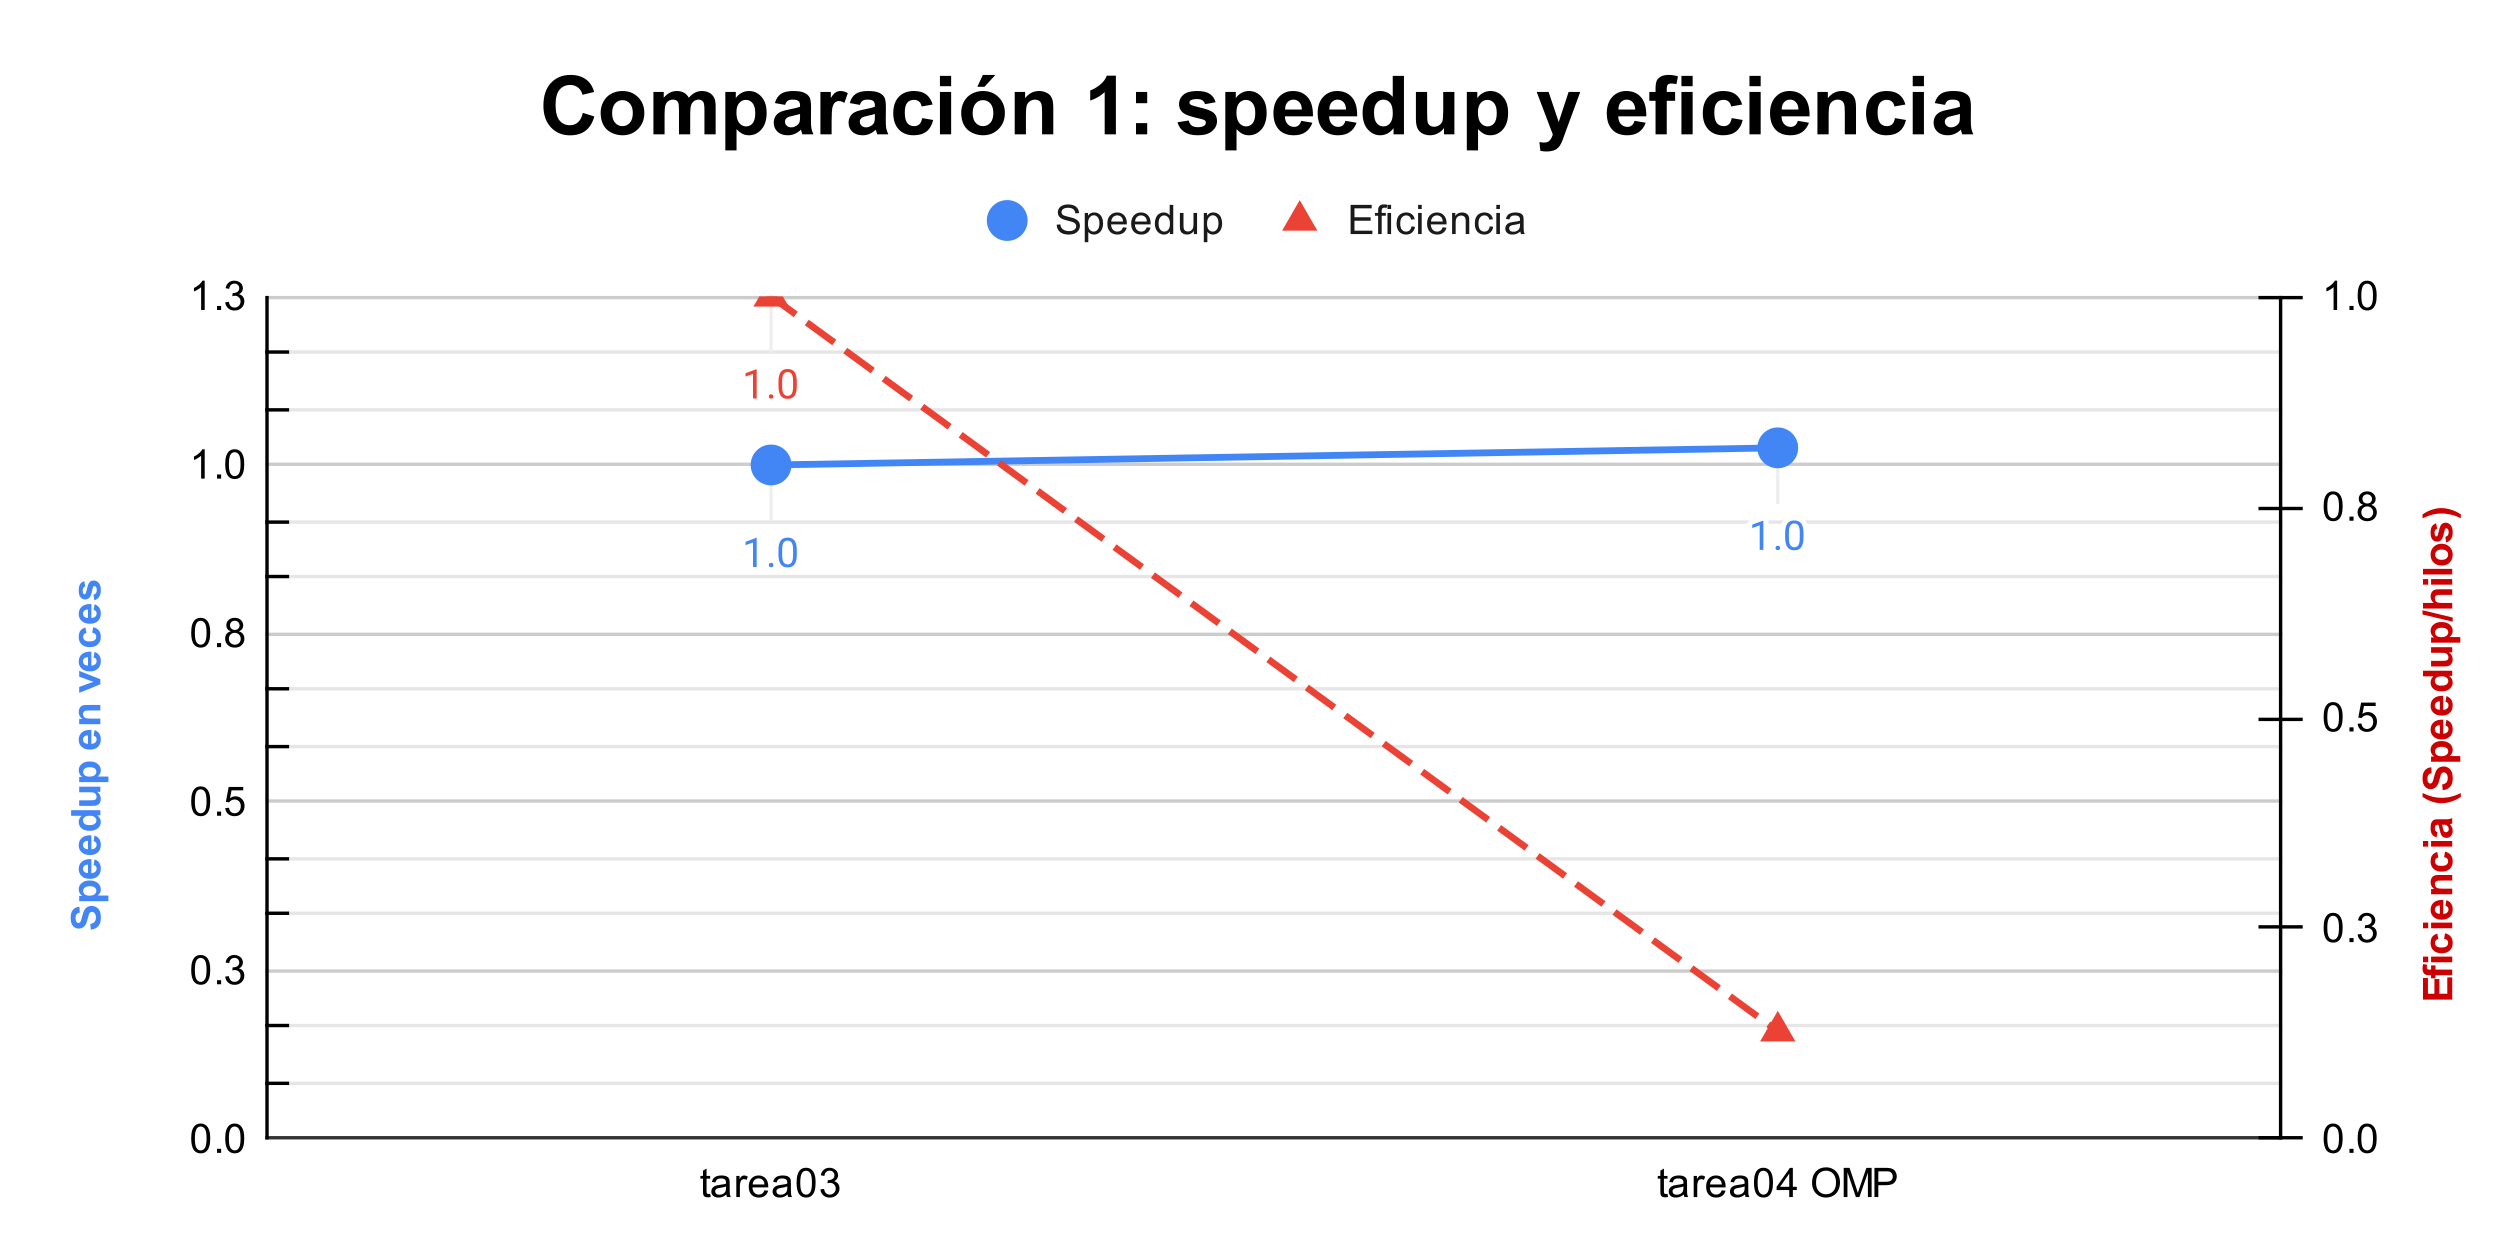 <svg version="1.1" viewBox="0.0 0.0 735.0 370.0" fill="none" stroke="none" stroke-linecap="square" stroke-miterlimit="10" width="735" height="370" xmlns:xlink="http://www.w3.org/1999/xlink" xmlns="http://www.w3.org/2000/svg"><path fill="#ffffff" d="M0 0L735.0 0L735.0 370.0L0 370.0L0 0Z" fill-rule="nonzero"/><path stroke="#333333" stroke-width="1.0" stroke-linecap="butt" d="M78.5 334.5L670.5 334.5" fill-rule="nonzero"/><path stroke="#cccccc" stroke-width="1.0" stroke-linecap="butt" d="M78.5 285.5L670.5 285.5" fill-rule="nonzero"/><path stroke="#cccccc" stroke-width="1.0" stroke-linecap="butt" d="M78.5 235.5L670.5 235.5" fill-rule="nonzero"/><path stroke="#cccccc" stroke-width="1.0" stroke-linecap="butt" d="M78.5 186.5L670.5 186.5" fill-rule="nonzero"/><path stroke="#cccccc" stroke-width="1.0" stroke-linecap="butt" d="M78.5 136.5L670.5 136.5" fill-rule="nonzero"/><path stroke="#cccccc" stroke-width="1.0" stroke-linecap="butt" d="M78.5 87.5L670.5 87.5" fill-rule="nonzero"/><path stroke="#e6e6e6" stroke-width="1.0" stroke-linecap="butt" d="M78.5 318.5L670.5 318.5" fill-rule="nonzero"/><path stroke="#e6e6e6" stroke-width="1.0" stroke-linecap="butt" d="M78.5 301.5L670.5 301.5" fill-rule="nonzero"/><path stroke="#e6e6e6" stroke-width="1.0" stroke-linecap="butt" d="M78.5 268.5L670.5 268.5" fill-rule="nonzero"/><path stroke="#e6e6e6" stroke-width="1.0" stroke-linecap="butt" d="M78.5 252.5L670.5 252.5" fill-rule="nonzero"/><path stroke="#e6e6e6" stroke-width="1.0" stroke-linecap="butt" d="M78.5 219.5L670.5 219.5" fill-rule="nonzero"/><path stroke="#e6e6e6" stroke-width="1.0" stroke-linecap="butt" d="M78.5 202.5L670.5 202.5" fill-rule="nonzero"/><path stroke="#e6e6e6" stroke-width="1.0" stroke-linecap="butt" d="M78.5 169.5L670.5 169.5" fill-rule="nonzero"/><path stroke="#e6e6e6" stroke-width="1.0" stroke-linecap="butt" d="M78.5 153.5L670.5 153.5" fill-rule="nonzero"/><path stroke="#e6e6e6" stroke-width="1.0" stroke-linecap="butt" d="M78.5 120.5L670.5 120.5" fill-rule="nonzero"/><path stroke="#e6e6e6" stroke-width="1.0" stroke-linecap="butt" d="M78.5 103.5L670.5 103.5" fill-rule="nonzero"/><path stroke="#eeeeee" stroke-width="1.0" stroke-linecap="butt" d="M226.695 152.701L226.695 136.701" fill-rule="nonzero"/><path stroke="#eeeeee" stroke-width="1.0" stroke-linecap="butt" d="M522.663 147.666L522.663 131.666" fill-rule="nonzero"/><path stroke="#eeeeee" stroke-width="1.0" stroke-linecap="butt" d="M226.695 103.141L226.695 87.141" fill-rule="nonzero"/><path stroke="#000000" stroke-width="1.0" stroke-linecap="butt" d="M670.5 87.5L670.5 334.5" fill-rule="nonzero"/><path stroke="#000000" stroke-width="1.0" stroke-linecap="butt" d="M78.5 334.5L78.5 87.5" fill-rule="nonzero"/><clipPath id="id_0"><path d="M78.711 87.141L670.647 87.141L670.647 334.943L78.711 334.943L78.711 87.141Z" clip-rule="nonzero"/></clipPath><path stroke="#4285f4" stroke-width="2.0" stroke-linecap="butt" clip-path="url(#id_0)" d="M226.695 136.701L522.663 131.666" fill-rule="nonzero"/><path stroke="#ea4335" stroke-width="2.0" stroke-linecap="butt" stroke-dasharray="8.0,6.0" clip-path="url(#id_0)" d="M226.695 87.141L522.663 303.181" fill-rule="nonzero"/><path fill="#4285f4" clip-path="url(#id_0)" d="M232.695 136.701C232.695 140.015 230.009 142.701 226.695 142.701C223.381 142.701 220.695 140.015 220.695 136.701C220.695 133.388 223.381 130.701 226.695 130.701C230.009 130.701 232.695 133.388 232.695 136.701Z" fill-rule="nonzero"/><path fill="#4285f4" clip-path="url(#id_0)" d="M528.663 131.666C528.663 134.98 525.977 137.666 522.663 137.666C519.349 137.666 516.663 134.98 516.663 131.666C516.663 128.352 519.349 125.666 522.663 125.666C525.977 125.666 528.663 128.352 528.663 131.666Z" fill-rule="nonzero"/><path fill="#ea4335" clip-path="url(#id_0)" d="M226.695 81.141L231.891 90.141L221.499 90.141Z" fill-rule="nonzero"/><path fill="#ea4335" clip-path="url(#id_0)" d="M522.663 297.181L527.859 306.181L517.467 306.181Z" fill-rule="nonzero"/><path stroke="#000000" stroke-width="1.0" stroke-linecap="butt" d="M78.5 318.5L84.5 318.5" fill-rule="nonzero"/><path stroke="#000000" stroke-width="1.0" stroke-linecap="butt" d="M78.5 301.5L84.5 301.5" fill-rule="nonzero"/><path stroke="#000000" stroke-width="1.0" stroke-linecap="butt" d="M78.5 268.5L84.5 268.5" fill-rule="nonzero"/><path stroke="#000000" stroke-width="1.0" stroke-linecap="butt" d="M78.5 252.5L84.5 252.5" fill-rule="nonzero"/><path stroke="#000000" stroke-width="1.0" stroke-linecap="butt" d="M78.5 219.5L84.5 219.5" fill-rule="nonzero"/><path stroke="#000000" stroke-width="1.0" stroke-linecap="butt" d="M78.5 202.5L84.5 202.5" fill-rule="nonzero"/><path stroke="#000000" stroke-width="1.0" stroke-linecap="butt" d="M78.5 169.5L84.5 169.5" fill-rule="nonzero"/><path stroke="#000000" stroke-width="1.0" stroke-linecap="butt" d="M78.5 153.5L84.5 153.5" fill-rule="nonzero"/><path stroke="#000000" stroke-width="1.0" stroke-linecap="butt" d="M78.5 120.5L84.5 120.5" fill-rule="nonzero"/><path stroke="#000000" stroke-width="1.0" stroke-linecap="butt" d="M78.5 103.5L84.5 103.5" fill-rule="nonzero"/><path stroke="#000000" stroke-width="1.0" stroke-linecap="butt" d="M676.5 334.5L664.5 334.5" fill-rule="nonzero"/><path stroke="#000000" stroke-width="1.0" stroke-linecap="butt" d="M676.5 272.5L664.5 272.5" fill-rule="nonzero"/><path stroke="#000000" stroke-width="1.0" stroke-linecap="butt" d="M676.5 211.5L664.5 211.5" fill-rule="nonzero"/><path stroke="#000000" stroke-width="1.0" stroke-linecap="butt" d="M676.5 149.5L664.5 149.5" fill-rule="nonzero"/><path stroke="#000000" stroke-width="1.0" stroke-linecap="butt" d="M676.5 87.5L664.5 87.5" fill-rule="nonzero"/><path stroke="#ffffff" stroke-width="3.0" stroke-linejoin="round" stroke-linecap="round" d="M222.461 166.701L221.383 166.701L221.383 159.483L219.195 160.28L219.195 159.295L222.305 158.123L222.461 158.123L222.461 166.701ZM226.039 166.139Q226.039 165.858 226.195 165.67Q226.367 165.483 226.695 165.483Q227.039 165.483 227.211 165.67Q227.383 165.858 227.383 166.139Q227.383 166.405 227.211 166.592Q227.039 166.764 226.695 166.764Q226.367 166.764 226.195 166.592Q226.039 166.405 226.039 166.139ZM234.258 163.061Q234.258 164.967 233.601 165.905Q232.961 166.826 231.57 166.826Q230.211 166.826 229.555 165.92Q228.898 165.014 228.867 163.201L228.867 161.764Q228.867 159.873 229.508 158.967Q230.164 158.045 231.555 158.045Q232.93 158.045 233.586 158.936Q234.242 159.811 234.258 161.655L234.258 163.061ZM233.164 161.576Q233.164 160.201 232.773 159.576Q232.398 158.936 231.555 158.936Q230.726 158.936 230.336 159.576Q229.961 160.201 229.961 161.498L229.961 163.233Q229.961 164.608 230.351 165.28Q230.758 165.936 231.57 165.936Q232.367 165.936 232.758 165.311Q233.148 164.686 233.164 163.358L233.164 161.576Z" fill-rule="nonzero"/><path fill="#4285f4" d="M222.461 166.701L221.383 166.701L221.383 159.483L219.195 160.28L219.195 159.295L222.305 158.123L222.461 158.123L222.461 166.701ZM226.039 166.139Q226.039 165.858 226.195 165.67Q226.367 165.483 226.695 165.483Q227.039 165.483 227.211 165.67Q227.383 165.858 227.383 166.139Q227.383 166.405 227.211 166.592Q227.039 166.764 226.695 166.764Q226.367 166.764 226.195 166.592Q226.039 166.405 226.039 166.139ZM234.258 163.061Q234.258 164.967 233.601 165.905Q232.961 166.826 231.57 166.826Q230.211 166.826 229.555 165.92Q228.898 165.014 228.867 163.201L228.867 161.764Q228.867 159.873 229.508 158.967Q230.164 158.045 231.555 158.045Q232.93 158.045 233.586 158.936Q234.242 159.811 234.258 161.655L234.258 163.061ZM233.164 161.576Q233.164 160.201 232.773 159.576Q232.398 158.936 231.555 158.936Q230.726 158.936 230.336 159.576Q229.961 160.201 229.961 161.498L229.961 163.233Q229.961 164.608 230.351 165.28Q230.758 165.936 231.57 165.936Q232.367 165.936 232.758 165.311Q233.148 164.686 233.164 163.358L233.164 161.576Z" fill-rule="nonzero"/><path stroke="#ffffff" stroke-width="3.0" stroke-linejoin="round" stroke-linecap="round" d="M518.429 161.666L517.351 161.666L517.351 154.447L515.163 155.244L515.163 154.26L518.272 153.088L518.429 153.088L518.429 161.666ZM522.007 161.103Q522.007 160.822 522.163 160.635Q522.335 160.447 522.663 160.447Q523.007 160.447 523.179 160.635Q523.351 160.822 523.351 161.103Q523.351 161.369 523.179 161.557Q523.007 161.728 522.663 161.728Q522.335 161.728 522.163 161.557Q522.007 161.369 522.007 161.103ZM530.226 158.025Q530.226 159.932 529.569 160.869Q528.929 161.791 527.538 161.791Q526.179 161.791 525.522 160.885Q524.866 159.978 524.835 158.166L524.835 156.728Q524.835 154.838 525.476 153.932Q526.132 153.01 527.522 153.01Q528.897 153.01 529.554 153.9Q530.21 154.775 530.226 156.619L530.226 158.025ZM529.132 156.541Q529.132 155.166 528.741 154.541Q528.366 153.9 527.522 153.9Q526.694 153.9 526.304 154.541Q525.929 155.166 525.929 156.463L525.929 158.197Q525.929 159.572 526.319 160.244Q526.726 160.9 527.538 160.9Q528.335 160.9 528.726 160.275Q529.116 159.65 529.132 158.322L529.132 156.541Z" fill-rule="nonzero"/><path fill="#4285f4" d="M518.429 161.666L517.351 161.666L517.351 154.447L515.163 155.244L515.163 154.26L518.272 153.088L518.429 153.088L518.429 161.666ZM522.007 161.103Q522.007 160.822 522.163 160.635Q522.335 160.447 522.663 160.447Q523.007 160.447 523.179 160.635Q523.351 160.822 523.351 161.103Q523.351 161.369 523.179 161.557Q523.007 161.728 522.663 161.728Q522.335 161.728 522.163 161.557Q522.007 161.369 522.007 161.103ZM530.226 158.025Q530.226 159.932 529.569 160.869Q528.929 161.791 527.538 161.791Q526.179 161.791 525.522 160.885Q524.866 159.978 524.835 158.166L524.835 156.728Q524.835 154.838 525.476 153.932Q526.132 153.01 527.522 153.01Q528.897 153.01 529.554 153.9Q530.21 154.775 530.226 156.619L530.226 158.025ZM529.132 156.541Q529.132 155.166 528.741 154.541Q528.366 153.9 527.522 153.9Q526.694 153.9 526.304 154.541Q525.929 155.166 525.929 156.463L525.929 158.197Q525.929 159.572 526.319 160.244Q526.726 160.9 527.538 160.9Q528.335 160.9 528.726 160.275Q529.116 159.65 529.132 158.322L529.132 156.541Z" fill-rule="nonzero"/><path stroke="#ffffff" stroke-width="3.0" stroke-linejoin="round" stroke-linecap="round" d="M222.461 117.141L221.383 117.141L221.383 109.922L219.195 110.719L219.195 109.735L222.305 108.563L222.461 108.563L222.461 117.141ZM226.039 116.579Q226.039 116.297 226.195 116.11Q226.367 115.922 226.695 115.922Q227.039 115.922 227.211 116.11Q227.383 116.297 227.383 116.579Q227.383 116.844 227.211 117.032Q227.039 117.204 226.695 117.204Q226.367 117.204 226.195 117.032Q226.039 116.844 226.039 116.579ZM234.258 113.5Q234.258 115.407 233.601 116.344Q232.961 117.266 231.57 117.266Q230.211 117.266 229.555 116.36Q228.898 115.454 228.867 113.641L228.867 112.204Q228.867 110.313 229.508 109.407Q230.164 108.485 231.555 108.485Q232.93 108.485 233.586 109.375Q234.242 110.25 234.258 112.094L234.258 113.5ZM233.164 112.016Q233.164 110.641 232.773 110.016Q232.398 109.375 231.555 109.375Q230.726 109.375 230.336 110.016Q229.961 110.641 229.961 111.938L229.961 113.672Q229.961 115.047 230.351 115.719Q230.758 116.375 231.57 116.375Q232.367 116.375 232.758 115.75Q233.148 115.125 233.164 113.797L233.164 112.016Z" fill-rule="nonzero"/><path fill="#ea4335" d="M222.461 117.141L221.383 117.141L221.383 109.922L219.195 110.719L219.195 109.735L222.305 108.563L222.461 108.563L222.461 117.141ZM226.039 116.579Q226.039 116.297 226.195 116.11Q226.367 115.922 226.695 115.922Q227.039 115.922 227.211 116.11Q227.383 116.297 227.383 116.579Q227.383 116.844 227.211 117.032Q227.039 117.204 226.695 117.204Q226.367 117.204 226.195 117.032Q226.039 116.844 226.039 116.579ZM234.258 113.5Q234.258 115.407 233.601 116.344Q232.961 117.266 231.57 117.266Q230.211 117.266 229.555 116.36Q228.898 115.454 228.867 113.641L228.867 112.204Q228.867 110.313 229.508 109.407Q230.164 108.485 231.555 108.485Q232.93 108.485 233.586 109.375Q234.242 110.25 234.258 112.094L234.258 113.5ZM233.164 112.016Q233.164 110.641 232.773 110.016Q232.398 109.375 231.555 109.375Q230.726 109.375 230.336 110.016Q229.961 110.641 229.961 111.938L229.961 113.672Q229.961 115.047 230.351 115.719Q230.758 116.375 231.57 116.375Q232.367 116.375 232.758 115.75Q233.148 115.125 233.164 113.797L233.164 112.016Z" fill-rule="nonzero"/><path fill="#4285f4" d="M26.703 273.324L26.547 271.636Q27.391 271.48 27.797 271.027Q28.188 270.558 28.188 269.761Q28.188 268.933 27.844 268.511Q27.484 268.074 27 268.074Q26.703 268.074 26.484 268.261Q26.266 268.433 26.109 268.886Q26 269.183 25.734 270.261Q25.391 271.668 24.891 272.23Q24.172 273.011 23.156 273.011Q22.5 273.011 21.938 272.652Q21.359 272.277 21.063 271.574Q20.766 270.871 20.766 269.886Q20.766 268.261 21.484 267.449Q22.188 266.636 23.359 266.589L23.438 268.324Q22.781 268.433 22.5 268.808Q22.203 269.168 22.203 269.902Q22.203 270.652 22.516 271.089Q22.703 271.355 23.047 271.355Q23.344 271.355 23.563 271.105Q23.844 270.777 24.141 269.511Q24.438 268.246 24.766 267.636Q25.078 267.027 25.641 266.683Q26.188 266.339 27 266.339Q27.734 266.339 28.391 266.761Q29.031 267.168 29.344 267.918Q29.656 268.668 29.656 269.777Q29.656 271.418 28.906 272.293Q28.141 273.152 26.703 273.324ZM23.281 264.949L23.281 263.418L24.188 263.418Q23.719 263.105 23.438 262.605Q23.141 262.089 23.141 261.464Q23.141 260.386 23.984 259.636Q24.828 258.871 26.359 258.871Q27.906 258.871 28.781 259.636Q29.641 260.402 29.641 261.48Q29.641 261.996 29.438 262.418Q29.234 262.839 28.734 263.293L31.875 263.293L31.875 264.949L23.281 264.949ZM26.281 263.324Q27.328 263.324 27.828 262.902Q28.328 262.48 28.328 261.886Q28.328 261.308 27.875 260.933Q27.406 260.558 26.359 260.558Q25.391 260.558 24.922 260.949Q24.438 261.339 24.438 261.918Q24.438 262.527 24.906 262.933Q25.375 263.324 26.281 263.324ZM27.516 254.293L27.797 252.652Q28.703 252.964 29.172 253.652Q29.641 254.339 29.641 255.355Q29.641 256.98 28.578 257.761Q27.734 258.386 26.438 258.386Q24.891 258.386 24.016 257.574Q23.141 256.761 23.141 255.527Q23.141 254.136 24.063 253.339Q24.969 252.527 26.859 252.574L26.859 256.699Q27.594 256.668 28 256.293Q28.406 255.918 28.406 255.339Q28.406 254.964 28.203 254.699Q27.984 254.433 27.516 254.293ZM25.859 254.199Q25.141 254.214 24.766 254.574Q24.391 254.918 24.391 255.433Q24.391 255.964 24.781 256.324Q25.188 256.668 25.859 256.668L25.859 254.199ZM27.516 247.293L27.797 245.652Q28.703 245.964 29.172 246.652Q29.641 247.339 29.641 248.355Q29.641 249.98 28.578 250.761Q27.734 251.386 26.438 251.386Q24.891 251.386 24.016 250.574Q23.141 249.761 23.141 248.527Q23.141 247.136 24.063 246.339Q24.969 245.527 26.859 245.574L26.859 249.699Q27.594 249.668 28 249.293Q28.406 248.918 28.406 248.339Q28.406 247.964 28.203 247.699Q27.984 247.433 27.516 247.293ZM25.859 247.199Q25.141 247.214 24.766 247.574Q24.391 247.918 24.391 248.433Q24.391 248.964 24.781 249.324Q25.188 249.668 25.859 249.668L25.859 247.199ZM29.5 238.199L29.5 239.714L28.578 239.714Q29.125 240.105 29.391 240.621Q29.641 241.136 29.641 241.668Q29.641 242.746 28.781 243.511Q27.906 244.261 26.359 244.261Q24.781 244.261 23.969 243.527Q23.141 242.777 23.141 241.636Q23.141 240.605 24 239.839L20.906 239.839L20.906 238.199L29.5 238.199ZM26.25 242.589Q27.25 242.589 27.688 242.308Q28.344 241.918 28.344 241.199Q28.344 240.636 27.859 240.246Q27.375 239.839 26.406 239.839Q25.344 239.839 24.875 240.23Q24.391 240.605 24.391 241.214Q24.391 241.793 24.859 242.199Q25.328 242.589 26.25 242.589ZM29.5 232.808L28.563 232.808Q29.063 233.136 29.359 233.699Q29.641 234.246 29.641 234.871Q29.641 235.496 29.375 235.996Q29.094 236.496 28.594 236.714Q28.094 236.933 27.219 236.933L23.281 236.933L23.281 235.293L26.141 235.293Q27.453 235.293 27.75 235.199Q28.047 235.105 28.219 234.871Q28.391 234.621 28.391 234.261Q28.391 233.839 28.156 233.511Q27.922 233.168 27.578 233.043Q27.234 232.918 25.906 232.918L23.281 232.918L23.281 231.277L29.5 231.277L29.5 232.808ZM23.281 229.949L23.281 228.418L24.188 228.418Q23.719 228.105 23.438 227.605Q23.141 227.089 23.141 226.464Q23.141 225.386 23.984 224.636Q24.828 223.871 26.359 223.871Q27.906 223.871 28.781 224.636Q29.641 225.402 29.641 226.48Q29.641 226.996 29.438 227.418Q29.234 227.839 28.734 228.293L31.875 228.293L31.875 229.949L23.281 229.949ZM26.281 228.324Q27.328 228.324 27.828 227.902Q28.328 227.48 28.328 226.886Q28.328 226.308 27.875 225.933Q27.406 225.558 26.359 225.558Q25.391 225.558 24.922 225.949Q24.438 226.339 24.438 226.918Q24.438 227.527 24.906 227.933Q25.375 228.324 26.281 228.324ZM27.516 216.293L27.797 214.652Q28.703 214.964 29.172 215.652Q29.641 216.339 29.641 217.355Q29.641 218.98 28.578 219.761Q27.734 220.386 26.438 220.386Q24.891 220.386 24.016 219.574Q23.141 218.761 23.141 217.527Q23.141 216.136 24.063 215.339Q24.969 214.527 26.859 214.574L26.859 218.699Q27.594 218.668 28 218.293Q28.406 217.918 28.406 217.339Q28.406 216.964 28.203 216.699Q27.984 216.433 27.516 216.293ZM25.859 216.199Q25.141 216.214 24.766 216.574Q24.391 216.918 24.391 217.433Q24.391 217.964 24.781 218.324Q25.188 218.668 25.859 218.668L25.859 216.199ZM29.5 207.246L29.5 208.886L26.328 208.886Q25.313 208.886 25.016 208.996Q24.719 209.089 24.563 209.339Q24.391 209.574 24.391 209.902Q24.391 210.339 24.625 210.683Q24.859 211.011 25.25 211.136Q25.641 211.261 26.688 211.261L29.5 211.261L29.5 212.918L23.281 212.918L23.281 211.386L24.188 211.386Q23.141 210.574 23.141 209.324Q23.141 208.793 23.344 208.339Q23.531 207.886 23.844 207.652Q24.141 207.418 24.531 207.339Q24.906 207.246 25.625 207.246L29.5 207.246ZM29.5 201.183L23.281 203.699L23.281 201.964L26.453 200.793L27.516 200.449Q27.109 200.324 26.984 200.293Q26.719 200.199 26.453 200.105L23.281 198.933L23.281 197.23L29.5 199.699L29.5 201.183ZM27.516 193.293L27.797 191.652Q28.703 191.964 29.172 192.652Q29.641 193.339 29.641 194.355Q29.641 195.98 28.578 196.761Q27.734 197.386 26.438 197.386Q24.891 197.386 24.016 196.574Q23.141 195.761 23.141 194.527Q23.141 193.136 24.063 192.339Q24.969 191.527 26.859 191.574L26.859 195.699Q27.594 195.668 28 195.293Q28.406 194.918 28.406 194.339Q28.406 193.964 28.203 193.699Q27.984 193.433 27.516 193.293ZM25.859 193.199Q25.141 193.214 24.766 193.574Q24.391 193.918 24.391 194.433Q24.391 194.964 24.781 195.324Q25.188 195.668 25.859 195.668L25.859 193.199ZM25.109 184.48L25.406 186.089Q24.922 186.183 24.688 186.48Q24.438 186.761 24.438 187.214Q24.438 187.839 24.859 188.214Q25.281 188.574 26.281 188.574Q27.391 188.574 27.844 188.199Q28.297 187.824 28.297 187.199Q28.297 186.73 28.031 186.433Q27.766 186.136 27.109 186.011L27.391 184.386Q28.5 184.636 29.078 185.355Q29.641 186.074 29.641 187.277Q29.641 188.636 28.781 189.449Q27.922 190.261 26.391 190.261Q24.859 190.261 24 189.449Q23.141 188.636 23.141 187.246Q23.141 186.105 23.625 185.433Q24.109 184.761 25.109 184.48ZM27.516 179.293L27.797 177.652Q28.703 177.964 29.172 178.652Q29.641 179.339 29.641 180.355Q29.641 181.98 28.578 182.761Q27.734 183.386 26.438 183.386Q24.891 183.386 24.016 182.574Q23.141 181.761 23.141 180.527Q23.141 179.136 24.063 178.339Q24.969 177.527 26.859 177.574L26.859 181.699Q27.594 181.668 28 181.293Q28.406 180.918 28.406 180.339Q28.406 179.964 28.203 179.699Q27.984 179.433 27.516 179.293ZM25.859 179.199Q25.141 179.214 24.766 179.574Q24.391 179.918 24.391 180.433Q24.391 180.964 24.781 181.324Q25.188 181.668 25.859 181.668L25.859 179.199ZM27.719 176.48L27.469 174.824Q27.953 174.714 28.203 174.402Q28.453 174.074 28.453 173.496Q28.453 172.855 28.219 172.543Q28.047 172.324 27.781 172.324Q27.594 172.324 27.469 172.433Q27.344 172.558 27.25 172.98Q26.813 174.98 26.453 175.511Q25.938 176.246 25.047 176.246Q24.234 176.246 23.688 175.621Q23.141 174.98 23.141 173.636Q23.141 172.355 23.563 171.73Q23.969 171.105 24.781 170.871L25.063 172.433Q24.703 172.527 24.516 172.808Q24.313 173.089 24.313 173.605Q24.313 174.246 24.5 174.527Q24.625 174.714 24.828 174.714Q25.016 174.714 25.141 174.558Q25.297 174.339 25.594 173.027Q25.891 171.699 26.328 171.183Q26.766 170.668 27.547 170.668Q28.406 170.668 29.031 171.386Q29.641 172.089 29.641 173.496Q29.641 174.761 29.125 175.511Q28.609 176.246 27.719 176.48Z" fill-rule="nonzero"/><path fill="#cc0000" d="M720.952 293.886L712.359 293.886L712.359 287.511L713.812 287.511L713.812 292.152L715.718 292.152L715.718 287.839L717.171 287.839L717.171 292.152L719.499 292.152L719.499 287.355L720.952 287.355L720.952 293.886ZM714.734 287.621L714.734 286.699L714.265 286.699Q713.468 286.699 713.093 286.543Q712.702 286.371 712.468 285.933Q712.218 285.48 712.218 284.793Q712.218 284.089 712.421 283.418L713.577 283.636Q713.484 284.027 713.484 284.386Q713.484 284.746 713.656 284.902Q713.812 285.058 714.296 285.058L714.734 285.058L714.734 283.824L716.031 283.824L716.031 285.058L720.952 285.058L720.952 286.699L716.031 286.699L716.031 287.621L714.734 287.621ZM713.89 282.902L712.359 282.902L712.359 281.246L713.89 281.246L713.89 282.902ZM720.952 282.902L714.734 282.902L714.734 281.246L720.952 281.246L720.952 282.902ZM716.562 274.48L716.859 276.089Q716.374 276.183 716.14 276.48Q715.89 276.761 715.89 277.214Q715.89 277.839 716.312 278.214Q716.734 278.574 717.734 278.574Q718.843 278.574 719.296 278.199Q719.749 277.824 719.749 277.199Q719.749 276.73 719.484 276.433Q719.218 276.136 718.562 276.011L718.843 274.386Q719.952 274.636 720.531 275.355Q721.093 276.074 721.093 277.277Q721.093 278.636 720.234 279.449Q719.374 280.261 717.843 280.261Q716.312 280.261 715.452 279.449Q714.593 278.636 714.593 277.246Q714.593 276.105 715.077 275.433Q715.562 274.761 716.562 274.48ZM713.89 272.902L712.359 272.902L712.359 271.246L713.89 271.246L713.89 272.902ZM720.952 272.902L714.734 272.902L714.734 271.246L720.952 271.246L720.952 272.902ZM718.968 266.293L719.249 264.652Q720.156 264.964 720.624 265.652Q721.093 266.339 721.093 267.355Q721.093 268.98 720.031 269.761Q719.187 270.386 717.89 270.386Q716.343 270.386 715.468 269.574Q714.593 268.761 714.593 267.527Q714.593 266.136 715.515 265.339Q716.421 264.527 718.312 264.574L718.312 268.699Q719.046 268.668 719.452 268.293Q719.859 267.918 719.859 267.339Q719.859 266.964 719.656 266.699Q719.437 266.433 718.968 266.293ZM717.312 266.199Q716.593 266.214 716.218 266.574Q715.843 266.918 715.843 267.433Q715.843 267.964 716.234 268.324Q716.64 268.668 717.312 268.668L717.312 266.199ZM720.952 257.246L720.952 258.886L717.781 258.886Q716.765 258.886 716.468 258.996Q716.171 259.089 716.015 259.339Q715.843 259.574 715.843 259.902Q715.843 260.339 716.077 260.683Q716.312 261.011 716.702 261.136Q717.093 261.261 718.14 261.261L720.952 261.261L720.952 262.918L714.734 262.918L714.734 261.386L715.64 261.386Q714.593 260.574 714.593 259.324Q714.593 258.793 714.796 258.339Q714.984 257.886 715.296 257.652Q715.593 257.418 715.984 257.339Q716.359 257.246 717.077 257.246L720.952 257.246ZM716.562 250.48L716.859 252.089Q716.374 252.183 716.14 252.48Q715.89 252.761 715.89 253.214Q715.89 253.839 716.312 254.214Q716.734 254.574 717.734 254.574Q718.843 254.574 719.296 254.199Q719.749 253.824 719.749 253.199Q719.749 252.73 719.484 252.433Q719.218 252.136 718.562 252.011L718.843 250.386Q719.952 250.636 720.531 251.355Q721.093 252.074 721.093 253.277Q721.093 254.636 720.234 255.449Q719.374 256.261 717.843 256.261Q716.312 256.261 715.452 255.449Q714.593 254.636 714.593 253.246Q714.593 252.105 715.077 251.433Q715.562 250.761 716.562 250.48ZM713.89 248.902L712.359 248.902L712.359 247.246L713.89 247.246L713.89 248.902ZM720.952 248.902L714.734 248.902L714.734 247.246L720.952 247.246L720.952 248.902ZM716.624 244.668L716.359 246.168Q715.452 245.918 715.031 245.308Q714.593 244.683 714.593 243.464Q714.593 242.371 714.859 241.839Q715.109 241.293 715.515 241.074Q715.906 240.855 716.984 240.855L718.906 240.871Q719.734 240.871 720.124 240.793Q720.499 240.714 720.952 240.496L720.952 242.121Q720.781 242.183 720.468 242.277Q720.312 242.324 720.265 242.339Q720.687 242.761 720.89 243.246Q721.093 243.714 721.093 244.261Q721.093 245.23 720.577 245.793Q720.046 246.339 719.249 246.339Q718.718 246.339 718.312 246.089Q717.906 245.824 717.687 245.371Q717.452 244.918 717.296 244.058Q717.077 242.918 716.89 242.464L716.734 242.464Q716.249 242.464 716.046 242.699Q715.843 242.933 715.843 243.589Q715.843 244.027 716.015 244.277Q716.187 244.511 716.624 244.668ZM717.968 242.464Q718.062 242.777 718.218 243.464Q718.359 244.152 718.499 244.371Q718.734 244.683 719.077 244.683Q719.421 244.683 719.687 244.433Q719.937 244.168 719.937 243.777Q719.937 243.324 719.64 242.918Q719.421 242.621 719.093 242.527Q718.89 242.464 718.296 242.464L717.968 242.464ZM723.484 233.168L723.484 234.293Q722.124 235.199 720.671 235.668Q719.202 236.136 717.843 236.136Q716.14 236.136 714.64 235.558Q713.327 235.043 712.218 234.277L712.218 233.152Q713.984 233.949 715.234 234.261Q716.484 234.558 717.874 234.558Q718.843 234.558 719.859 234.386Q720.859 234.199 721.765 233.886Q722.359 233.683 723.484 233.168ZM718.156 232.324L717.999 230.636Q718.843 230.48 719.249 230.027Q719.64 229.558 719.64 228.761Q719.64 227.933 719.296 227.511Q718.937 227.074 718.452 227.074Q718.156 227.074 717.937 227.261Q717.718 227.433 717.562 227.886Q717.452 228.183 717.187 229.261Q716.843 230.668 716.343 231.23Q715.624 232.011 714.609 232.011Q713.952 232.011 713.39 231.652Q712.812 231.277 712.515 230.574Q712.218 229.871 712.218 228.886Q712.218 227.261 712.937 226.449Q713.64 225.636 714.812 225.589L714.89 227.324Q714.234 227.433 713.952 227.808Q713.656 228.168 713.656 228.902Q713.656 229.652 713.968 230.089Q714.156 230.355 714.499 230.355Q714.796 230.355 715.015 230.105Q715.296 229.777 715.593 228.511Q715.89 227.246 716.218 226.636Q716.531 226.027 717.093 225.683Q717.64 225.339 718.452 225.339Q719.187 225.339 719.843 225.761Q720.484 226.168 720.796 226.918Q721.109 227.668 721.109 228.777Q721.109 230.418 720.359 231.293Q719.593 232.152 718.156 232.324ZM714.734 223.949L714.734 222.418L715.64 222.418Q715.171 222.105 714.89 221.605Q714.593 221.089 714.593 220.464Q714.593 219.386 715.437 218.636Q716.281 217.871 717.812 217.871Q719.359 217.871 720.234 218.636Q721.093 219.402 721.093 220.48Q721.093 220.996 720.89 221.418Q720.687 221.839 720.187 222.293L723.327 222.293L723.327 223.949L714.734 223.949ZM717.734 222.324Q718.781 222.324 719.281 221.902Q719.781 221.48 719.781 220.886Q719.781 220.308 719.327 219.933Q718.859 219.558 717.812 219.558Q716.843 219.558 716.374 219.949Q715.89 220.339 715.89 220.918Q715.89 221.527 716.359 221.933Q716.827 222.324 717.734 222.324ZM718.968 213.293L719.249 211.652Q720.156 211.964 720.624 212.652Q721.093 213.339 721.093 214.355Q721.093 215.98 720.031 216.761Q719.187 217.386 717.89 217.386Q716.343 217.386 715.468 216.574Q714.593 215.761 714.593 214.527Q714.593 213.136 715.515 212.339Q716.421 211.527 718.312 211.574L718.312 215.699Q719.046 215.668 719.452 215.293Q719.859 214.918 719.859 214.339Q719.859 213.964 719.656 213.699Q719.437 213.433 718.968 213.293ZM717.312 213.199Q716.593 213.214 716.218 213.574Q715.843 213.918 715.843 214.433Q715.843 214.964 716.234 215.324Q716.64 215.668 717.312 215.668L717.312 213.199ZM718.968 206.293L719.249 204.652Q720.156 204.964 720.624 205.652Q721.093 206.339 721.093 207.355Q721.093 208.98 720.031 209.761Q719.187 210.386 717.89 210.386Q716.343 210.386 715.468 209.574Q714.593 208.761 714.593 207.527Q714.593 206.136 715.515 205.339Q716.421 204.527 718.312 204.574L718.312 208.699Q719.046 208.668 719.452 208.293Q719.859 207.918 719.859 207.339Q719.859 206.964 719.656 206.699Q719.437 206.433 718.968 206.293ZM717.312 206.199Q716.593 206.214 716.218 206.574Q715.843 206.918 715.843 207.433Q715.843 207.964 716.234 208.324Q716.64 208.668 717.312 208.668L717.312 206.199ZM720.952 197.199L720.952 198.714L720.031 198.714Q720.577 199.105 720.843 199.621Q721.093 200.136 721.093 200.668Q721.093 201.746 720.234 202.511Q719.359 203.261 717.812 203.261Q716.234 203.261 715.421 202.527Q714.593 201.777 714.593 200.636Q714.593 199.605 715.452 198.839L712.359 198.839L712.359 197.199L720.952 197.199ZM717.702 201.589Q718.702 201.589 719.14 201.308Q719.796 200.918 719.796 200.199Q719.796 199.636 719.312 199.246Q718.827 198.839 717.859 198.839Q716.796 198.839 716.327 199.23Q715.843 199.605 715.843 200.214Q715.843 200.793 716.312 201.199Q716.781 201.589 717.702 201.589ZM720.952 191.808L720.015 191.808Q720.515 192.136 720.812 192.699Q721.093 193.246 721.093 193.871Q721.093 194.496 720.827 194.996Q720.546 195.496 720.046 195.714Q719.546 195.933 718.671 195.933L714.734 195.933L714.734 194.293L717.593 194.293Q718.906 194.293 719.202 194.199Q719.499 194.105 719.671 193.871Q719.843 193.621 719.843 193.261Q719.843 192.839 719.609 192.511Q719.374 192.168 719.031 192.043Q718.687 191.918 717.359 191.918L714.734 191.918L714.734 190.277L720.952 190.277L720.952 191.808ZM714.734 188.949L714.734 187.418L715.64 187.418Q715.171 187.105 714.89 186.605Q714.593 186.089 714.593 185.464Q714.593 184.386 715.437 183.636Q716.281 182.871 717.812 182.871Q719.359 182.871 720.234 183.636Q721.093 184.402 721.093 185.48Q721.093 185.996 720.89 186.418Q720.687 186.839 720.187 187.293L723.327 187.293L723.327 188.949L714.734 188.949ZM717.734 187.324Q718.781 187.324 719.281 186.902Q719.781 186.48 719.781 185.886Q719.781 185.308 719.327 184.933Q718.859 184.558 717.812 184.558Q716.843 184.558 716.374 184.949Q715.89 185.339 715.89 185.918Q715.89 186.527 716.359 186.933Q716.827 187.324 717.734 187.324ZM721.093 182.777L712.218 180.652L712.218 179.418L721.093 181.558L721.093 182.777ZM712.359 177.261L715.515 177.261Q714.593 176.464 714.593 175.355Q714.593 174.793 714.812 174.339Q715.015 173.871 715.343 173.636Q715.671 173.402 716.077 173.324Q716.468 173.246 717.296 173.246L720.952 173.246L720.952 174.886L717.671 174.886Q716.687 174.886 716.421 174.98Q716.156 175.074 715.999 175.308Q715.843 175.543 715.843 175.902Q715.843 176.308 716.046 176.636Q716.249 176.964 716.656 177.121Q717.046 177.261 717.827 177.261L720.952 177.261L720.952 178.902L712.359 178.902L712.359 177.261ZM713.89 171.902L712.359 171.902L712.359 170.246L713.89 170.246L713.89 171.902ZM720.952 171.902L714.734 171.902L714.734 170.246L720.952 170.246L720.952 171.902ZM720.952 168.902L712.359 168.902L712.359 167.246L720.952 167.246L720.952 168.902ZM717.749 166.277Q716.937 166.277 716.171 165.871Q715.39 165.464 714.999 164.73Q714.593 163.996 714.593 163.074Q714.593 161.668 715.515 160.761Q716.421 159.855 717.827 159.855Q719.234 159.855 720.171 160.777Q721.093 161.683 721.093 163.058Q721.093 163.918 720.702 164.699Q720.312 165.464 719.577 165.871Q718.827 166.277 717.749 166.277ZM717.843 164.589Q718.765 164.589 719.265 164.152Q719.749 163.714 719.749 163.074Q719.749 162.418 719.265 161.996Q718.765 161.558 717.827 161.558Q716.921 161.558 716.437 161.996Q715.937 162.418 715.937 163.074Q715.937 163.714 716.437 164.152Q716.921 164.589 717.843 164.589ZM719.171 159.48L718.921 157.824Q719.406 157.714 719.656 157.402Q719.906 157.074 719.906 156.496Q719.906 155.855 719.671 155.543Q719.499 155.324 719.234 155.324Q719.046 155.324 718.921 155.433Q718.796 155.558 718.702 155.98Q718.265 157.98 717.906 158.511Q717.39 159.246 716.499 159.246Q715.687 159.246 715.14 158.621Q714.593 157.98 714.593 156.636Q714.593 155.355 715.015 154.73Q715.421 154.105 716.234 153.871L716.515 155.433Q716.156 155.527 715.968 155.808Q715.765 156.089 715.765 156.605Q715.765 157.246 715.952 157.527Q716.077 157.714 716.281 157.714Q716.468 157.714 716.593 157.558Q716.749 157.339 717.046 156.027Q717.343 154.699 717.781 154.183Q718.218 153.668 718.999 153.668Q719.859 153.668 720.484 154.386Q721.093 155.089 721.093 156.496Q721.093 157.761 720.577 158.511Q720.062 159.246 719.171 159.48ZM723.484 152.355Q722.437 151.871 721.874 151.668Q721.327 151.464 720.609 151.308Q719.874 151.136 719.218 151.058Q718.562 150.964 717.874 150.964Q716.484 150.964 715.234 151.261Q713.984 151.558 712.218 152.371L712.218 151.246Q713.468 150.371 714.89 149.886Q716.296 149.386 717.749 149.386Q718.984 149.386 720.374 149.777Q721.952 150.214 723.484 151.214L723.484 152.355Z" fill-rule="nonzero"/><path fill="#000000" d="M56.211 334.709Q56.211 333.177 56.524 332.255Q56.836 331.318 57.446 330.818Q58.071 330.318 59.008 330.318Q59.696 330.318 60.211 330.599Q60.742 330.88 61.086 331.412Q61.43 331.927 61.617 332.677Q61.805 333.427 61.805 334.709Q61.805 336.224 61.492 337.146Q61.196 338.068 60.571 338.584Q59.961 339.084 59.008 339.084Q57.774 339.084 57.055 338.193Q56.211 337.13 56.211 334.709ZM57.289 334.709Q57.289 336.818 57.789 337.521Q58.289 338.224 59.008 338.224Q59.742 338.224 60.227 337.521Q60.727 336.818 60.727 334.709Q60.727 332.584 60.227 331.896Q59.742 331.193 58.992 331.193Q58.274 331.193 57.836 331.802Q57.289 332.584 57.289 334.709ZM63.805 338.943L63.805 337.74L65.008 337.74L65.008 338.943L63.805 338.943ZM66.211 334.709Q66.211 333.177 66.524 332.255Q66.836 331.318 67.446 330.818Q68.071 330.318 69.008 330.318Q69.696 330.318 70.211 330.599Q70.742 330.88 71.086 331.412Q71.43 331.927 71.617 332.677Q71.805 333.427 71.805 334.709Q71.805 336.224 71.492 337.146Q71.196 338.068 70.571 338.584Q69.961 339.084 69.008 339.084Q67.774 339.084 67.055 338.193Q66.211 337.13 66.211 334.709ZM67.289 334.709Q67.289 336.818 67.789 337.521Q68.289 338.224 69.008 338.224Q69.742 338.224 70.227 337.521Q70.727 336.818 70.727 334.709Q70.727 332.584 70.227 331.896Q69.742 331.193 68.992 331.193Q68.274 331.193 67.836 331.802Q67.289 332.584 67.289 334.709Z" fill-rule="nonzero"/><path fill="#000000" d="M56.211 285.148Q56.211 283.617 56.524 282.695Q56.836 281.758 57.446 281.258Q58.071 280.758 59.008 280.758Q59.696 280.758 60.211 281.039Q60.742 281.32 61.086 281.851Q61.43 282.367 61.617 283.117Q61.805 283.867 61.805 285.148Q61.805 286.664 61.492 287.586Q61.196 288.508 60.571 289.023Q59.961 289.523 59.008 289.523Q57.774 289.523 57.055 288.633Q56.211 287.57 56.211 285.148ZM57.289 285.148Q57.289 287.258 57.789 287.961Q58.289 288.664 59.008 288.664Q59.742 288.664 60.227 287.961Q60.727 287.258 60.727 285.148Q60.727 283.023 60.227 282.336Q59.742 281.633 58.992 281.633Q58.274 281.633 57.836 282.242Q57.289 283.023 57.289 285.148ZM63.805 289.383L63.805 288.179L65.008 288.179L65.008 289.383L63.805 289.383ZM66.211 287.117L67.274 286.976Q67.446 287.867 67.883 288.273Q68.321 288.664 68.946 288.664Q69.696 288.664 70.211 288.148Q70.727 287.633 70.727 286.867Q70.727 286.148 70.242 285.679Q69.774 285.195 69.039 285.195Q68.742 285.195 68.289 285.32L68.414 284.383Q68.524 284.398 68.586 284.398Q69.258 284.398 69.789 284.054Q70.336 283.695 70.336 282.961Q70.336 282.383 69.946 282.008Q69.555 281.617 68.93 281.617Q68.321 281.617 67.899 282.008Q67.492 282.398 67.383 283.164L66.321 282.976Q66.508 281.929 67.196 281.351Q67.883 280.758 68.899 280.758Q69.602 280.758 70.196 281.07Q70.789 281.367 71.102 281.883Q71.414 282.398 71.414 282.992Q71.414 283.539 71.117 284.008Q70.821 284.461 70.242 284.726Q70.992 284.898 71.414 285.461Q71.836 286.008 71.836 286.851Q71.836 287.976 71.008 288.758Q70.196 289.539 68.946 289.539Q67.821 289.539 67.071 288.867Q66.321 288.179 66.211 287.117Z" fill-rule="nonzero"/><path fill="#000000" d="M56.211 235.588Q56.211 234.057 56.524 233.135Q56.836 232.197 57.446 231.697Q58.071 231.197 59.008 231.197Q59.696 231.197 60.211 231.478Q60.742 231.76 61.086 232.291Q61.43 232.807 61.617 233.557Q61.805 234.307 61.805 235.588Q61.805 237.103 61.492 238.025Q61.196 238.947 60.571 239.463Q59.961 239.963 59.008 239.963Q57.774 239.963 57.055 239.072Q56.211 238.01 56.211 235.588ZM57.289 235.588Q57.289 237.697 57.789 238.4Q58.289 239.103 59.008 239.103Q59.742 239.103 60.227 238.4Q60.727 237.697 60.727 235.588Q60.727 233.463 60.227 232.775Q59.742 232.072 58.992 232.072Q58.274 232.072 57.836 232.682Q57.289 233.463 57.289 235.588ZM63.805 239.822L63.805 238.619L65.008 238.619L65.008 239.822L63.805 239.822ZM66.211 237.572L67.321 237.478Q67.446 238.291 67.883 238.697Q68.336 239.103 68.977 239.103Q69.727 239.103 70.258 238.525Q70.789 237.947 70.789 237.01Q70.789 236.103 70.274 235.588Q69.774 235.057 68.946 235.057Q68.446 235.057 68.024 235.291Q67.617 235.525 67.383 235.885L66.399 235.76L67.227 231.353L71.508 231.353L71.508 232.353L68.071 232.353L67.617 234.666Q68.383 234.119 69.227 234.119Q70.352 234.119 71.117 234.9Q71.899 235.682 71.899 236.916Q71.899 238.072 71.227 238.932Q70.399 239.963 68.977 239.963Q67.805 239.963 67.055 239.307Q66.321 238.65 66.211 237.572Z" fill-rule="nonzero"/><path fill="#000000" d="M56.211 186.027Q56.211 184.496 56.524 183.574Q56.836 182.637 57.446 182.137Q58.071 181.637 59.008 181.637Q59.696 181.637 60.211 181.918Q60.742 182.199 61.086 182.731Q61.43 183.246 61.617 183.996Q61.805 184.746 61.805 186.027Q61.805 187.543 61.492 188.465Q61.196 189.387 60.571 189.902Q59.961 190.402 59.008 190.402Q57.774 190.402 57.055 189.512Q56.211 188.449 56.211 186.027ZM57.289 186.027Q57.289 188.137 57.789 188.84Q58.289 189.543 59.008 189.543Q59.742 189.543 60.227 188.84Q60.727 188.137 60.727 186.027Q60.727 183.902 60.227 183.215Q59.742 182.512 58.992 182.512Q58.274 182.512 57.836 183.121Q57.289 183.902 57.289 186.027ZM63.805 190.262L63.805 189.059L65.008 189.059L65.008 190.262L63.805 190.262ZM67.836 185.606Q67.18 185.356 66.852 184.918Q66.539 184.465 66.539 183.856Q66.539 182.918 67.211 182.277Q67.899 181.637 69.008 181.637Q70.133 181.637 70.821 182.293Q71.508 182.949 71.508 183.887Q71.508 184.481 71.196 184.918Q70.883 185.356 70.242 185.606Q71.039 185.856 71.446 186.434Q71.852 187.012 71.852 187.809Q71.852 188.902 71.071 189.652Q70.305 190.402 69.024 190.402Q67.758 190.402 66.977 189.652Q66.196 188.902 66.196 187.777Q66.196 186.934 66.617 186.371Q67.055 185.809 67.836 185.606ZM67.617 183.809Q67.617 184.418 68.008 184.809Q68.414 185.199 69.039 185.199Q69.649 185.199 70.039 184.824Q70.43 184.434 70.43 183.871Q70.43 183.293 70.024 182.902Q69.617 182.496 69.024 182.496Q68.414 182.496 68.008 182.887Q67.617 183.277 67.617 183.809ZM67.289 187.777Q67.289 188.231 67.492 188.652Q67.711 189.074 68.133 189.309Q68.555 189.543 69.039 189.543Q69.789 189.543 70.274 189.059Q70.774 188.574 70.774 187.824Q70.774 187.059 70.274 186.559Q69.774 186.059 69.008 186.059Q68.258 186.059 67.774 186.559Q67.289 187.043 67.289 187.777Z" fill-rule="nonzero"/><path fill="#000000" d="M60.18 140.701L59.133 140.701L59.133 133.983Q58.742 134.342 58.117 134.717Q57.508 135.076 57.024 135.248L57.024 134.233Q57.899 133.811 58.555 133.233Q59.227 132.639 59.508 132.076L60.18 132.076L60.18 140.701ZM63.805 140.701L63.805 139.498L65.008 139.498L65.008 140.701L63.805 140.701ZM66.211 136.467Q66.211 134.936 66.524 134.014Q66.836 133.076 67.446 132.576Q68.071 132.076 69.008 132.076Q69.696 132.076 70.211 132.358Q70.742 132.639 71.086 133.17Q71.43 133.686 71.617 134.436Q71.805 135.186 71.805 136.467Q71.805 137.983 71.492 138.905Q71.196 139.826 70.571 140.342Q69.961 140.842 69.008 140.842Q67.774 140.842 67.055 139.951Q66.211 138.889 66.211 136.467ZM67.289 136.467Q67.289 138.576 67.789 139.28Q68.289 139.983 69.008 139.983Q69.742 139.983 70.227 139.28Q70.727 138.576 70.727 136.467Q70.727 134.342 70.227 133.655Q69.742 132.951 68.992 132.951Q68.274 132.951 67.836 133.561Q67.289 134.342 67.289 136.467Z" fill-rule="nonzero"/><path fill="#000000" d="M60.18 91.141L59.133 91.141L59.133 84.422Q58.742 84.782 58.117 85.157Q57.508 85.516 57.024 85.688L57.024 84.672Q57.899 84.25 58.555 83.672Q59.227 83.079 59.508 82.516L60.18 82.516L60.18 91.141ZM63.805 91.141L63.805 89.938L65.008 89.938L65.008 91.141L63.805 91.141ZM66.211 88.875L67.274 88.735Q67.446 89.625 67.883 90.032Q68.321 90.422 68.946 90.422Q69.696 90.422 70.211 89.907Q70.727 89.391 70.727 88.625Q70.727 87.907 70.242 87.438Q69.774 86.954 69.039 86.954Q68.742 86.954 68.289 87.079L68.414 86.141Q68.524 86.157 68.586 86.157Q69.258 86.157 69.789 85.813Q70.336 85.454 70.336 84.719Q70.336 84.141 69.946 83.766Q69.555 83.375 68.93 83.375Q68.321 83.375 67.899 83.766Q67.492 84.157 67.383 84.922L66.321 84.735Q66.508 83.688 67.196 83.11Q67.883 82.516 68.899 82.516Q69.602 82.516 70.196 82.829Q70.789 83.125 71.102 83.641Q71.414 84.157 71.414 84.75Q71.414 85.297 71.117 85.766Q70.821 86.219 70.242 86.485Q70.992 86.657 71.414 87.219Q71.836 87.766 71.836 88.61Q71.836 89.735 71.008 90.516Q70.196 91.297 68.946 91.297Q67.821 91.297 67.071 90.625Q66.321 89.938 66.211 88.875Z" fill-rule="nonzero"/><path fill="#000000" d="M683.147 334.709Q683.147 333.177 683.46 332.255Q683.772 331.318 684.381 330.818Q685.006 330.318 685.944 330.318Q686.631 330.318 687.147 330.599Q687.678 330.88 688.022 331.412Q688.366 331.927 688.553 332.677Q688.741 333.427 688.741 334.709Q688.741 336.224 688.428 337.146Q688.131 338.068 687.506 338.584Q686.897 339.084 685.944 339.084Q684.71 339.084 683.991 338.193Q683.147 337.13 683.147 334.709ZM684.225 334.709Q684.225 336.818 684.725 337.521Q685.225 338.224 685.944 338.224Q686.678 338.224 687.163 337.521Q687.663 336.818 687.663 334.709Q687.663 332.584 687.163 331.896Q686.678 331.193 685.928 331.193Q685.21 331.193 684.772 331.802Q684.225 332.584 684.225 334.709ZM690.741 338.943L690.741 337.74L691.944 337.74L691.944 338.943L690.741 338.943ZM693.147 334.709Q693.147 333.177 693.46 332.255Q693.772 331.318 694.381 330.818Q695.006 330.318 695.944 330.318Q696.631 330.318 697.147 330.599Q697.678 330.88 698.022 331.412Q698.366 331.927 698.553 332.677Q698.741 333.427 698.741 334.709Q698.741 336.224 698.428 337.146Q698.131 338.068 697.506 338.584Q696.897 339.084 695.944 339.084Q694.71 339.084 693.991 338.193Q693.147 337.13 693.147 334.709ZM694.225 334.709Q694.225 336.818 694.725 337.521Q695.225 338.224 695.944 338.224Q696.678 338.224 697.163 337.521Q697.663 336.818 697.663 334.709Q697.663 332.584 697.163 331.896Q696.678 331.193 695.928 331.193Q695.21 331.193 694.772 331.802Q694.225 332.584 694.225 334.709Z" fill-rule="nonzero"/><path fill="#000000" d="M683.147 272.758Q683.147 271.227 683.46 270.305Q683.772 269.367 684.381 268.867Q685.006 268.367 685.944 268.367Q686.631 268.367 687.147 268.649Q687.678 268.93 688.022 269.461Q688.366 269.977 688.553 270.727Q688.741 271.477 688.741 272.758Q688.741 274.274 688.428 275.196Q688.131 276.117 687.506 276.633Q686.897 277.133 685.944 277.133Q684.71 277.133 683.991 276.242Q683.147 275.18 683.147 272.758ZM684.225 272.758Q684.225 274.867 684.725 275.571Q685.225 276.274 685.944 276.274Q686.678 276.274 687.163 275.571Q687.663 274.867 687.663 272.758Q687.663 270.633 687.163 269.946Q686.678 269.242 685.928 269.242Q685.21 269.242 684.772 269.852Q684.225 270.633 684.225 272.758ZM690.741 276.992L690.741 275.789L691.944 275.789L691.944 276.992L690.741 276.992ZM693.147 274.727L694.21 274.586Q694.381 275.477 694.819 275.883Q695.256 276.274 695.881 276.274Q696.631 276.274 697.147 275.758Q697.663 275.242 697.663 274.477Q697.663 273.758 697.178 273.289Q696.71 272.805 695.975 272.805Q695.678 272.805 695.225 272.93L695.35 271.992Q695.46 272.008 695.522 272.008Q696.194 272.008 696.725 271.664Q697.272 271.305 697.272 270.571Q697.272 269.992 696.881 269.617Q696.491 269.227 695.866 269.227Q695.256 269.227 694.835 269.617Q694.428 270.008 694.319 270.774L693.256 270.586Q693.444 269.539 694.131 268.961Q694.819 268.367 695.835 268.367Q696.538 268.367 697.131 268.68Q697.725 268.977 698.038 269.492Q698.35 270.008 698.35 270.602Q698.35 271.149 698.053 271.617Q697.756 272.071 697.178 272.336Q697.928 272.508 698.35 273.071Q698.772 273.617 698.772 274.461Q698.772 275.586 697.944 276.367Q697.131 277.149 695.881 277.149Q694.756 277.149 694.006 276.477Q693.256 275.789 693.147 274.727Z" fill-rule="nonzero"/><path fill="#000000" d="M683.147 210.808Q683.147 209.276 683.46 208.354Q683.772 207.417 684.381 206.917Q685.006 206.417 685.944 206.417Q686.631 206.417 687.147 206.698Q687.678 206.979 688.022 207.511Q688.366 208.026 688.553 208.776Q688.741 209.526 688.741 210.808Q688.741 212.323 688.428 213.245Q688.131 214.167 687.506 214.683Q686.897 215.183 685.944 215.183Q684.71 215.183 683.991 214.292Q683.147 213.229 683.147 210.808ZM684.225 210.808Q684.225 212.917 684.725 213.62Q685.225 214.323 685.944 214.323Q686.678 214.323 687.163 213.62Q687.663 212.917 687.663 210.808Q687.663 208.683 687.163 207.995Q686.678 207.292 685.928 207.292Q685.21 207.292 684.772 207.901Q684.225 208.683 684.225 210.808ZM690.741 215.042L690.741 213.839L691.944 213.839L691.944 215.042L690.741 215.042ZM693.147 212.792L694.256 212.698Q694.381 213.511 694.819 213.917Q695.272 214.323 695.913 214.323Q696.663 214.323 697.194 213.745Q697.725 213.167 697.725 212.229Q697.725 211.323 697.21 210.808Q696.71 210.276 695.881 210.276Q695.381 210.276 694.96 210.511Q694.553 210.745 694.319 211.104L693.335 210.979L694.163 206.573L698.444 206.573L698.444 207.573L695.006 207.573L694.553 209.886Q695.319 209.339 696.163 209.339Q697.288 209.339 698.053 210.12Q698.835 210.901 698.835 212.136Q698.835 213.292 698.163 214.151Q697.335 215.183 695.913 215.183Q694.741 215.183 693.991 214.526Q693.256 213.87 693.147 212.792Z" fill-rule="nonzero"/><path fill="#000000" d="M683.147 148.857Q683.147 147.326 683.46 146.404Q683.772 145.467 684.381 144.967Q685.006 144.467 685.944 144.467Q686.631 144.467 687.147 144.748Q687.678 145.029 688.022 145.56Q688.366 146.076 688.553 146.826Q688.741 147.576 688.741 148.857Q688.741 150.373 688.428 151.295Q688.131 152.217 687.506 152.732Q686.897 153.232 685.944 153.232Q684.71 153.232 683.991 152.342Q683.147 151.279 683.147 148.857ZM684.225 148.857Q684.225 150.967 684.725 151.67Q685.225 152.373 685.944 152.373Q686.678 152.373 687.163 151.67Q687.663 150.967 687.663 148.857Q687.663 146.732 687.163 146.045Q686.678 145.342 685.928 145.342Q685.21 145.342 684.772 145.951Q684.225 146.732 684.225 148.857ZM690.741 153.092L690.741 151.888L691.944 151.888L691.944 153.092L690.741 153.092ZM694.772 148.435Q694.116 148.185 693.788 147.748Q693.475 147.295 693.475 146.685Q693.475 145.748 694.147 145.107Q694.835 144.467 695.944 144.467Q697.069 144.467 697.756 145.123Q698.444 145.779 698.444 146.717Q698.444 147.31 698.131 147.748Q697.819 148.185 697.178 148.435Q697.975 148.685 698.381 149.263Q698.788 149.842 698.788 150.638Q698.788 151.732 698.006 152.482Q697.241 153.232 695.96 153.232Q694.694 153.232 693.913 152.482Q693.131 151.732 693.131 150.607Q693.131 149.763 693.553 149.201Q693.991 148.638 694.772 148.435ZM694.553 146.638Q694.553 147.248 694.944 147.638Q695.35 148.029 695.975 148.029Q696.585 148.029 696.975 147.654Q697.366 147.263 697.366 146.701Q697.366 146.123 696.96 145.732Q696.553 145.326 695.96 145.326Q695.35 145.326 694.944 145.717Q694.553 146.107 694.553 146.638ZM694.225 150.607Q694.225 151.06 694.428 151.482Q694.647 151.904 695.069 152.138Q695.491 152.373 695.975 152.373Q696.725 152.373 697.21 151.888Q697.71 151.404 697.71 150.654Q697.71 149.888 697.21 149.388Q696.71 148.888 695.944 148.888Q695.194 148.888 694.71 149.388Q694.225 149.873 694.225 150.607Z" fill-rule="nonzero"/><path fill="#000000" d="M687.116 91.141L686.069 91.141L686.069 84.422Q685.678 84.782 685.053 85.157Q684.444 85.516 683.96 85.688L683.96 84.672Q684.835 84.25 685.491 83.672Q686.163 83.079 686.444 82.516L687.116 82.516L687.116 91.141ZM690.741 91.141L690.741 89.938L691.944 89.938L691.944 91.141L690.741 91.141ZM693.147 86.907Q693.147 85.375 693.46 84.454Q693.772 83.516 694.381 83.016Q695.006 82.516 695.944 82.516Q696.631 82.516 697.147 82.797Q697.678 83.079 698.022 83.61Q698.366 84.125 698.553 84.875Q698.741 85.625 698.741 86.907Q698.741 88.422 698.428 89.344Q698.131 90.266 697.506 90.782Q696.897 91.282 695.944 91.282Q694.71 91.282 693.991 90.391Q693.147 89.329 693.147 86.907ZM694.225 86.907Q694.225 89.016 694.725 89.719Q695.225 90.422 695.944 90.422Q696.678 90.422 697.163 89.719Q697.663 89.016 697.663 86.907Q697.663 84.782 697.163 84.094Q696.678 83.391 695.928 83.391Q695.21 83.391 694.772 84Q694.225 84.782 694.225 86.907Z" fill-rule="nonzero"/><path fill="#000000" d="M208.789 351.005L208.945 351.927Q208.492 352.021 208.148 352.021Q207.57 352.021 207.258 351.849Q206.945 351.662 206.805 351.365Q206.68 351.068 206.68 350.115L206.68 346.537L205.914 346.537L205.914 345.724L206.68 345.724L206.68 344.177L207.726 343.552L207.726 345.724L208.789 345.724L208.789 346.537L207.726 346.537L207.726 350.177Q207.726 350.63 207.773 350.755Q207.836 350.88 207.961 350.959Q208.086 351.037 208.32 351.037Q208.508 351.037 208.789 351.005ZM213.555 351.177Q212.961 351.677 212.414 351.88Q211.883 352.084 211.258 352.084Q210.226 352.084 209.68 351.584Q209.133 351.084 209.133 350.302Q209.133 349.849 209.336 349.474Q209.539 349.084 209.883 348.865Q210.226 348.63 210.648 348.521Q210.945 348.427 211.586 348.349Q212.851 348.209 213.461 347.99Q213.461 347.771 213.461 347.724Q213.461 347.068 213.164 346.802Q212.758 346.459 211.961 346.459Q211.226 346.459 210.867 346.724Q210.508 346.974 210.336 347.63L209.305 347.49Q209.445 346.834 209.773 346.427Q210.101 346.021 210.711 345.802Q211.32 345.584 212.117 345.584Q212.914 345.584 213.414 345.771Q213.914 345.959 214.148 346.24Q214.383 346.521 214.476 346.959Q214.523 347.224 214.523 347.927L214.523 349.334Q214.523 350.802 214.586 351.193Q214.664 351.584 214.867 351.943L213.758 351.943Q213.601 351.615 213.555 351.177ZM213.461 348.818Q212.883 349.052 211.742 349.224Q211.086 349.318 210.82 349.443Q210.555 349.552 210.398 349.771Q210.258 349.99 210.258 350.271Q210.258 350.693 210.57 350.974Q210.898 351.255 211.508 351.255Q212.117 351.255 212.586 350.99Q213.07 350.724 213.289 350.255Q213.461 349.896 213.461 349.209L213.461 348.818ZM216.476 351.943L216.476 345.724L217.43 345.724L217.43 346.662Q217.789 346.005 218.086 345.802Q218.398 345.584 218.773 345.584Q219.305 345.584 219.851 345.912L219.492 346.896Q219.101 346.662 218.726 346.662Q218.367 346.662 218.086 346.88Q217.82 347.084 217.711 347.459Q217.523 348.021 217.523 348.677L217.523 351.943L216.476 351.943ZM224.742 349.943L225.836 350.068Q225.586 351.021 224.883 351.552Q224.18 352.084 223.101 352.084Q221.742 352.084 220.93 351.24Q220.133 350.396 220.133 348.88Q220.133 347.318 220.945 346.459Q221.758 345.584 223.039 345.584Q224.289 345.584 225.07 346.427Q225.867 347.271 225.867 348.818Q225.867 348.912 225.867 349.099L221.226 349.099Q221.289 350.13 221.805 350.677Q222.32 351.209 223.101 351.209Q223.68 351.209 224.086 350.912Q224.508 350.599 224.742 349.943ZM221.289 348.24L224.758 348.24Q224.695 347.443 224.367 347.052Q223.851 346.443 223.055 346.443Q222.32 346.443 221.82 346.927Q221.336 347.412 221.289 348.24ZM231.555 351.177Q230.961 351.677 230.414 351.88Q229.883 352.084 229.258 352.084Q228.226 352.084 227.68 351.584Q227.133 351.084 227.133 350.302Q227.133 349.849 227.336 349.474Q227.539 349.084 227.883 348.865Q228.226 348.63 228.648 348.521Q228.945 348.427 229.586 348.349Q230.851 348.209 231.461 347.99Q231.461 347.771 231.461 347.724Q231.461 347.068 231.164 346.802Q230.758 346.459 229.961 346.459Q229.226 346.459 228.867 346.724Q228.508 346.974 228.336 347.63L227.305 347.49Q227.445 346.834 227.773 346.427Q228.101 346.021 228.711 345.802Q229.32 345.584 230.117 345.584Q230.914 345.584 231.414 345.771Q231.914 345.959 232.148 346.24Q232.383 346.521 232.476 346.959Q232.523 347.224 232.523 347.927L232.523 349.334Q232.523 350.802 232.586 351.193Q232.664 351.584 232.867 351.943L231.758 351.943Q231.601 351.615 231.555 351.177ZM231.461 348.818Q230.883 349.052 229.742 349.224Q229.086 349.318 228.82 349.443Q228.555 349.552 228.398 349.771Q228.258 349.99 228.258 350.271Q228.258 350.693 228.57 350.974Q228.898 351.255 229.508 351.255Q230.117 351.255 230.586 350.99Q231.07 350.724 231.289 350.255Q231.461 349.896 231.461 349.209L231.461 348.818ZM234.195 347.709Q234.195 346.177 234.508 345.255Q234.82 344.318 235.43 343.818Q236.055 343.318 236.992 343.318Q237.68 343.318 238.195 343.599Q238.726 343.88 239.07 344.412Q239.414 344.927 239.601 345.677Q239.789 346.427 239.789 347.709Q239.789 349.224 239.476 350.146Q239.18 351.068 238.555 351.584Q237.945 352.084 236.992 352.084Q235.758 352.084 235.039 351.193Q234.195 350.13 234.195 347.709ZM235.273 347.709Q235.273 349.818 235.773 350.521Q236.273 351.224 236.992 351.224Q237.726 351.224 238.211 350.521Q238.711 349.818 238.711 347.709Q238.711 345.584 238.211 344.896Q237.726 344.193 236.976 344.193Q236.258 344.193 235.82 344.802Q235.273 345.584 235.273 347.709ZM241.195 349.677L242.258 349.537Q242.43 350.427 242.867 350.834Q243.305 351.224 243.93 351.224Q244.68 351.224 245.195 350.709Q245.711 350.193 245.711 349.427Q245.711 348.709 245.226 348.24Q244.758 347.755 244.023 347.755Q243.726 347.755 243.273 347.88L243.398 346.943Q243.508 346.959 243.57 346.959Q244.242 346.959 244.773 346.615Q245.32 346.255 245.32 345.521Q245.32 344.943 244.93 344.568Q244.539 344.177 243.914 344.177Q243.305 344.177 242.883 344.568Q242.476 344.959 242.367 345.724L241.305 345.537Q241.492 344.49 242.18 343.912Q242.867 343.318 243.883 343.318Q244.586 343.318 245.18 343.63Q245.773 343.927 246.086 344.443Q246.398 344.959 246.398 345.552Q246.398 346.099 246.101 346.568Q245.805 347.021 245.226 347.287Q245.976 347.459 246.398 348.021Q246.82 348.568 246.82 349.412Q246.82 350.537 245.992 351.318Q245.18 352.099 243.93 352.099Q242.805 352.099 242.055 351.427Q241.305 350.74 241.195 349.677Z" fill-rule="nonzero"/><path fill="#000000" d="M490.257 351.005L490.413 351.927Q489.96 352.021 489.616 352.021Q489.038 352.021 488.726 351.849Q488.413 351.662 488.272 351.365Q488.147 351.068 488.147 350.115L488.147 346.537L487.382 346.537L487.382 345.724L488.147 345.724L488.147 344.177L489.194 343.552L489.194 345.724L490.257 345.724L490.257 346.537L489.194 346.537L489.194 350.177Q489.194 350.63 489.241 350.755Q489.304 350.88 489.429 350.959Q489.554 351.037 489.788 351.037Q489.976 351.037 490.257 351.005ZM495.022 351.177Q494.429 351.677 493.882 351.88Q493.351 352.084 492.726 352.084Q491.694 352.084 491.147 351.584Q490.601 351.084 490.601 350.302Q490.601 349.849 490.804 349.474Q491.007 349.084 491.351 348.865Q491.694 348.63 492.116 348.521Q492.413 348.427 493.054 348.349Q494.319 348.209 494.929 347.99Q494.929 347.771 494.929 347.724Q494.929 347.068 494.632 346.802Q494.226 346.459 493.429 346.459Q492.694 346.459 492.335 346.724Q491.976 346.974 491.804 347.63L490.772 347.49Q490.913 346.834 491.241 346.427Q491.569 346.021 492.179 345.802Q492.788 345.584 493.585 345.584Q494.382 345.584 494.882 345.771Q495.382 345.959 495.616 346.24Q495.851 346.521 495.944 346.959Q495.991 347.224 495.991 347.927L495.991 349.334Q495.991 350.802 496.054 351.193Q496.132 351.584 496.335 351.943L495.226 351.943Q495.069 351.615 495.022 351.177ZM494.929 348.818Q494.351 349.052 493.21 349.224Q492.554 349.318 492.288 349.443Q492.022 349.552 491.866 349.771Q491.726 349.99 491.726 350.271Q491.726 350.693 492.038 350.974Q492.366 351.255 492.976 351.255Q493.585 351.255 494.054 350.99Q494.538 350.724 494.757 350.255Q494.929 349.896 494.929 349.209L494.929 348.818ZM497.944 351.943L497.944 345.724L498.897 345.724L498.897 346.662Q499.257 346.005 499.554 345.802Q499.866 345.584 500.241 345.584Q500.772 345.584 501.319 345.912L500.96 346.896Q500.569 346.662 500.194 346.662Q499.835 346.662 499.554 346.88Q499.288 347.084 499.179 347.459Q498.991 348.021 498.991 348.677L498.991 351.943L497.944 351.943ZM506.21 349.943L507.304 350.068Q507.054 351.021 506.351 351.552Q505.647 352.084 504.569 352.084Q503.21 352.084 502.397 351.24Q501.601 350.396 501.601 348.88Q501.601 347.318 502.413 346.459Q503.226 345.584 504.507 345.584Q505.757 345.584 506.538 346.427Q507.335 347.271 507.335 348.818Q507.335 348.912 507.335 349.099L502.694 349.099Q502.757 350.13 503.272 350.677Q503.788 351.209 504.569 351.209Q505.147 351.209 505.554 350.912Q505.976 350.599 506.21 349.943ZM502.757 348.24L506.226 348.24Q506.163 347.443 505.835 347.052Q505.319 346.443 504.522 346.443Q503.788 346.443 503.288 346.927Q502.804 347.412 502.757 348.24ZM513.022 351.177Q512.429 351.677 511.882 351.88Q511.351 352.084 510.726 352.084Q509.694 352.084 509.147 351.584Q508.601 351.084 508.601 350.302Q508.601 349.849 508.804 349.474Q509.007 349.084 509.351 348.865Q509.694 348.63 510.116 348.521Q510.413 348.427 511.054 348.349Q512.319 348.209 512.929 347.99Q512.929 347.771 512.929 347.724Q512.929 347.068 512.632 346.802Q512.226 346.459 511.429 346.459Q510.694 346.459 510.335 346.724Q509.976 346.974 509.804 347.63L508.772 347.49Q508.913 346.834 509.241 346.427Q509.569 346.021 510.179 345.802Q510.788 345.584 511.585 345.584Q512.382 345.584 512.882 345.771Q513.382 345.959 513.616 346.24Q513.851 346.521 513.944 346.959Q513.991 347.224 513.991 347.927L513.991 349.334Q513.991 350.802 514.054 351.193Q514.132 351.584 514.335 351.943L513.226 351.943Q513.069 351.615 513.022 351.177ZM512.929 348.818Q512.351 349.052 511.21 349.224Q510.554 349.318 510.288 349.443Q510.022 349.552 509.866 349.771Q509.726 349.99 509.726 350.271Q509.726 350.693 510.038 350.974Q510.366 351.255 510.976 351.255Q511.585 351.255 512.054 350.99Q512.538 350.724 512.757 350.255Q512.929 349.896 512.929 349.209L512.929 348.818ZM515.663 347.709Q515.663 346.177 515.976 345.255Q516.288 344.318 516.897 343.818Q517.522 343.318 518.46 343.318Q519.147 343.318 519.663 343.599Q520.194 343.88 520.538 344.412Q520.882 344.927 521.069 345.677Q521.257 346.427 521.257 347.709Q521.257 349.224 520.944 350.146Q520.647 351.068 520.022 351.584Q519.413 352.084 518.46 352.084Q517.226 352.084 516.507 351.193Q515.663 350.13 515.663 347.709ZM516.741 347.709Q516.741 349.818 517.241 350.521Q517.741 351.224 518.46 351.224Q519.194 351.224 519.679 350.521Q520.179 349.818 520.179 347.709Q520.179 345.584 519.679 344.896Q519.194 344.193 518.444 344.193Q517.726 344.193 517.288 344.802Q516.741 345.584 516.741 347.709ZM526.038 351.943L526.038 349.88L522.319 349.88L522.319 348.912L526.241 343.349L527.101 343.349L527.101 348.912L528.257 348.912L528.257 349.88L527.101 349.88L527.101 351.943L526.038 351.943ZM526.038 348.912L526.038 345.052L523.351 348.912L526.038 348.912ZM532.741 347.755Q532.741 345.615 533.882 344.412Q535.038 343.193 536.851 343.193Q538.054 343.193 539.007 343.771Q539.96 344.334 540.46 345.349Q540.96 346.365 540.96 347.662Q540.96 348.959 540.429 349.99Q539.897 351.021 538.929 351.552Q537.976 352.084 536.851 352.084Q535.632 352.084 534.679 351.505Q533.726 350.912 533.226 349.912Q532.741 348.896 532.741 347.755ZM533.913 347.771Q533.913 349.334 534.741 350.224Q535.585 351.115 536.851 351.115Q538.132 351.115 538.96 350.224Q539.788 349.318 539.788 347.646Q539.788 346.599 539.429 345.818Q539.085 345.037 538.397 344.615Q537.71 344.177 536.866 344.177Q535.663 344.177 534.788 345.005Q533.913 345.834 533.913 347.771ZM542.054 351.943L542.054 343.349L543.772 343.349L545.804 349.427Q546.085 350.287 546.21 350.709Q546.351 350.24 546.663 349.334L548.726 343.349L550.257 343.349L550.257 351.943L549.163 351.943L549.163 344.755L546.663 351.943L545.632 351.943L543.147 344.63L543.147 351.943L542.054 351.943ZM551.085 351.943L551.085 343.349L554.335 343.349Q555.179 343.349 555.632 343.427Q556.272 343.537 556.694 343.834Q557.132 344.13 557.382 344.662Q557.647 345.193 557.647 345.834Q557.647 346.927 556.944 347.693Q556.257 348.443 554.429 348.443L552.226 348.443L552.226 351.943L551.085 351.943ZM552.226 347.443L554.444 347.443Q555.554 347.443 556.007 347.037Q556.476 346.615 556.476 345.865Q556.476 345.334 556.194 344.959Q555.929 344.568 555.491 344.443Q555.194 344.365 554.429 344.365L552.226 344.365L552.226 347.443Z" fill-rule="nonzero"/><path fill="#4285f4" d="M302.121 64.825C302.121 68.138 299.435 70.825 296.121 70.825C292.807 70.825 290.121 68.138 290.121 64.825C290.121 61.511 292.807 58.825 296.121 58.825C299.435 58.825 302.121 61.511 302.121 64.825Z" fill-rule="nonzero"/><path fill="#1a1a1a" d="M310.668 66.059L311.73 65.965Q311.809 66.621 312.09 67.028Q312.371 67.434 312.949 67.7Q313.543 67.95 314.277 67.95Q314.918 67.95 315.418 67.762Q315.918 67.559 316.152 67.231Q316.402 66.887 316.402 66.496Q316.402 66.09 316.168 65.793Q315.934 65.481 315.402 65.278Q315.043 65.137 313.855 64.856Q312.684 64.575 312.215 64.325Q311.59 63.996 311.293 63.528Q310.996 63.043 310.996 62.45Q310.996 61.809 311.355 61.246Q311.73 60.668 312.434 60.387Q313.152 60.09 314.012 60.09Q314.965 60.09 315.699 60.403Q316.434 60.7 316.824 61.309Q317.215 61.903 317.246 62.653L316.152 62.731Q316.059 61.918 315.543 61.512Q315.043 61.09 314.059 61.09Q313.027 61.09 312.559 61.465Q312.09 61.84 312.09 62.371Q312.09 62.84 312.418 63.137Q312.746 63.434 314.121 63.746Q315.512 64.059 316.027 64.293Q316.777 64.653 317.137 65.184Q317.496 65.7 317.496 66.403Q317.496 67.09 317.105 67.7Q316.715 68.293 315.98 68.637Q315.246 68.965 314.324 68.965Q313.152 68.965 312.355 68.637Q311.574 68.293 311.121 67.606Q310.684 66.918 310.668 66.059ZM318.918 71.215L318.918 62.606L319.871 62.606L319.871 63.403Q320.215 62.934 320.637 62.7Q321.074 62.465 321.684 62.465Q322.48 62.465 323.09 62.871Q323.699 63.278 323.996 64.028Q324.309 64.778 324.309 65.668Q324.309 66.621 323.965 67.387Q323.637 68.153 322.98 68.559Q322.324 68.965 321.605 68.965Q321.074 68.965 320.652 68.746Q320.23 68.512 319.965 68.184L319.965 71.215L318.918 71.215ZM319.871 65.746Q319.871 66.95 320.355 67.528Q320.84 68.09 321.527 68.09Q322.23 68.09 322.73 67.496Q323.23 66.903 323.23 65.653Q323.23 64.465 322.746 63.887Q322.262 63.293 321.574 63.293Q320.902 63.293 320.387 63.918Q319.871 64.543 319.871 65.746ZM330.168 66.825L331.262 66.95Q331.012 67.903 330.309 68.434Q329.605 68.965 328.527 68.965Q327.168 68.965 326.355 68.121Q325.559 67.278 325.559 65.762Q325.559 64.2 326.371 63.34Q327.184 62.465 328.465 62.465Q329.715 62.465 330.496 63.309Q331.293 64.153 331.293 65.7Q331.293 65.793 331.293 65.981L326.652 65.981Q326.715 67.012 327.23 67.559Q327.746 68.09 328.527 68.09Q329.105 68.09 329.512 67.793Q329.934 67.481 330.168 66.825ZM326.715 65.121L330.184 65.121Q330.121 64.325 329.793 63.934Q329.277 63.325 328.48 63.325Q327.746 63.325 327.246 63.809Q326.762 64.293 326.715 65.121ZM337.168 66.825L338.262 66.95Q338.012 67.903 337.309 68.434Q336.605 68.965 335.527 68.965Q334.168 68.965 333.355 68.121Q332.559 67.278 332.559 65.762Q332.559 64.2 333.371 63.34Q334.184 62.465 335.465 62.465Q336.715 62.465 337.496 63.309Q338.293 64.153 338.293 65.7Q338.293 65.793 338.293 65.981L333.652 65.981Q333.715 67.012 334.23 67.559Q334.746 68.09 335.527 68.09Q336.105 68.09 336.512 67.793Q336.934 67.481 337.168 66.825ZM333.715 65.121L337.184 65.121Q337.121 64.325 336.793 63.934Q336.277 63.325 335.48 63.325Q334.746 63.325 334.246 63.809Q333.762 64.293 333.715 65.121ZM343.949 68.825L343.949 68.043Q343.355 68.965 342.215 68.965Q341.465 68.965 340.84 68.559Q340.215 68.137 339.871 67.403Q339.527 66.668 339.527 65.715Q339.527 64.793 339.84 64.028Q340.152 63.262 340.777 62.871Q341.402 62.465 342.168 62.465Q342.73 62.465 343.168 62.7Q343.605 62.934 343.887 63.309L343.887 60.231L344.934 60.231L344.934 68.825L343.949 68.825ZM340.621 65.715Q340.621 66.918 341.121 67.512Q341.621 68.09 342.309 68.09Q342.996 68.09 343.48 67.528Q343.965 66.965 343.965 65.809Q343.965 64.528 343.465 63.934Q342.98 63.34 342.262 63.34Q341.559 63.34 341.09 63.918Q340.621 64.481 340.621 65.715ZM350.996 68.825L350.996 67.903Q350.262 68.965 349.012 68.965Q348.465 68.965 347.98 68.762Q347.512 68.543 347.277 68.231Q347.043 67.903 346.949 67.434Q346.887 67.137 346.887 66.45L346.887 62.606L347.949 62.606L347.949 66.059Q347.949 66.871 348.012 67.168Q348.105 67.575 348.418 67.825Q348.746 68.059 349.23 68.059Q349.699 68.059 350.105 67.825Q350.527 67.575 350.699 67.153Q350.887 66.731 350.887 65.934L350.887 62.606L351.934 62.606L351.934 68.825L350.996 68.825ZM353.918 71.215L353.918 62.606L354.871 62.606L354.871 63.403Q355.215 62.934 355.637 62.7Q356.074 62.465 356.684 62.465Q357.48 62.465 358.09 62.871Q358.699 63.278 358.996 64.028Q359.309 64.778 359.309 65.668Q359.309 66.621 358.965 67.387Q358.637 68.153 357.98 68.559Q357.324 68.965 356.605 68.965Q356.074 68.965 355.652 68.746Q355.23 68.512 354.965 68.184L354.965 71.215L353.918 71.215ZM354.871 65.746Q354.871 66.95 355.355 67.528Q355.84 68.09 356.527 68.09Q357.23 68.09 357.73 67.496Q358.23 66.903 358.23 65.653Q358.23 64.465 357.746 63.887Q357.262 63.293 356.574 63.293Q355.902 63.293 355.387 63.918Q354.871 64.543 354.871 65.746Z" fill-rule="nonzero"/><path fill="#ea4335" d="M382.121 58.825L387.317 67.825L376.925 67.825Z" fill-rule="nonzero"/><path fill="#1a1a1a" d="M397.074 68.825L397.074 60.231L403.277 60.231L403.277 61.246L398.215 61.246L398.215 63.871L402.965 63.871L402.965 64.887L398.215 64.887L398.215 67.809L403.48 67.809L403.48 68.825L397.074 68.825ZM405.168 68.825L405.168 63.418L404.23 63.418L404.23 62.606L405.168 62.606L405.168 61.934Q405.168 61.309 405.277 61.012Q405.434 60.59 405.809 60.34Q406.199 60.09 406.887 60.09Q407.34 60.09 407.871 60.2L407.715 61.106Q407.387 61.059 407.09 61.059Q406.605 61.059 406.402 61.262Q406.215 61.465 406.215 62.028L406.215 62.606L407.434 62.606L407.434 63.418L406.215 63.418L406.215 68.825L405.168 68.825ZM407.918 61.45L407.918 60.231L408.98 60.231L408.98 61.45L407.918 61.45ZM407.918 68.825L407.918 62.606L408.98 62.606L408.98 68.825L407.918 68.825ZM414.98 66.543L416.012 66.684Q415.84 67.746 415.137 68.356Q414.434 68.965 413.418 68.965Q412.137 68.965 411.355 68.137Q410.59 67.293 410.59 65.731Q410.59 64.731 410.918 63.981Q411.262 63.215 411.934 62.84Q412.621 62.465 413.434 62.465Q414.434 62.465 415.074 62.981Q415.73 63.481 415.918 64.434L414.887 64.59Q414.746 63.965 414.371 63.653Q413.996 63.325 413.465 63.325Q412.668 63.325 412.168 63.903Q411.668 64.465 411.668 65.7Q411.668 66.965 412.152 67.528Q412.637 68.09 413.402 68.09Q414.027 68.09 414.434 67.715Q414.855 67.34 414.98 66.543ZM416.918 61.45L416.918 60.231L417.98 60.231L417.98 61.45L416.918 61.45ZM416.918 68.825L416.918 62.606L417.98 62.606L417.98 68.825L416.918 68.825ZM424.168 66.825L425.262 66.95Q425.012 67.903 424.309 68.434Q423.605 68.965 422.527 68.965Q421.168 68.965 420.355 68.121Q419.559 67.278 419.559 65.762Q419.559 64.2 420.371 63.34Q421.184 62.465 422.465 62.465Q423.715 62.465 424.496 63.309Q425.293 64.153 425.293 65.7Q425.293 65.793 425.293 65.981L420.652 65.981Q420.715 67.012 421.23 67.559Q421.746 68.09 422.527 68.09Q423.105 68.09 423.512 67.793Q423.934 67.481 424.168 66.825ZM420.715 65.121L424.184 65.121Q424.121 64.325 423.793 63.934Q423.277 63.325 422.48 63.325Q421.746 63.325 421.246 63.809Q420.762 64.293 420.715 65.121ZM426.918 68.825L426.918 62.606L427.855 62.606L427.855 63.481Q428.543 62.465 429.84 62.465Q430.402 62.465 430.871 62.668Q431.355 62.871 431.59 63.2Q431.824 63.528 431.918 63.965Q431.965 64.262 431.965 64.996L431.965 68.825L430.918 68.825L430.918 65.043Q430.918 64.387 430.793 64.075Q430.668 63.762 430.355 63.575Q430.043 63.371 429.621 63.371Q428.949 63.371 428.449 63.809Q427.965 64.231 427.965 65.418L427.965 68.825L426.918 68.825ZM437.98 66.543L439.012 66.684Q438.84 67.746 438.137 68.356Q437.434 68.965 436.418 68.965Q435.137 68.965 434.355 68.137Q433.59 67.293 433.59 65.731Q433.59 64.731 433.918 63.981Q434.262 63.215 434.934 62.84Q435.621 62.465 436.434 62.465Q437.434 62.465 438.074 62.981Q438.73 63.481 438.918 64.434L437.887 64.59Q437.746 63.965 437.371 63.653Q436.996 63.325 436.465 63.325Q435.668 63.325 435.168 63.903Q434.668 64.465 434.668 65.7Q434.668 66.965 435.152 67.528Q435.637 68.09 436.402 68.09Q437.027 68.09 437.434 67.715Q437.855 67.34 437.98 66.543ZM439.918 61.45L439.918 60.231L440.98 60.231L440.98 61.45L439.918 61.45ZM439.918 68.825L439.918 62.606L440.98 62.606L440.98 68.825L439.918 68.825ZM446.98 68.059Q446.387 68.559 445.84 68.762Q445.309 68.965 444.684 68.965Q443.652 68.965 443.105 68.465Q442.559 67.965 442.559 67.184Q442.559 66.731 442.762 66.356Q442.965 65.965 443.309 65.746Q443.652 65.512 444.074 65.403Q444.371 65.309 445.012 65.231Q446.277 65.09 446.887 64.871Q446.887 64.653 446.887 64.606Q446.887 63.95 446.59 63.684Q446.184 63.34 445.387 63.34Q444.652 63.34 444.293 63.606Q443.934 63.856 443.762 64.512L442.73 64.371Q442.871 63.715 443.199 63.309Q443.527 62.903 444.137 62.684Q444.746 62.465 445.543 62.465Q446.34 62.465 446.84 62.653Q447.34 62.84 447.574 63.121Q447.809 63.403 447.902 63.84Q447.949 64.106 447.949 64.809L447.949 66.215Q447.949 67.684 448.012 68.075Q448.09 68.465 448.293 68.825L447.184 68.825Q447.027 68.496 446.98 68.059ZM446.887 65.7Q446.309 65.934 445.168 66.106Q444.512 66.2 444.246 66.325Q443.98 66.434 443.824 66.653Q443.684 66.871 443.684 67.153Q443.684 67.575 443.996 67.856Q444.324 68.137 444.934 68.137Q445.543 68.137 446.012 67.871Q446.496 67.606 446.715 67.137Q446.887 66.778 446.887 66.09L446.887 65.7Z" fill-rule="nonzero"/><path fill="#000000" d="M171.355 33.179L174.73 34.241Q173.949 37.054 172.152 38.429Q170.355 39.788 167.59 39.788Q164.168 39.788 161.965 37.444Q159.762 35.101 159.762 31.054Q159.762 26.757 161.965 24.397Q164.184 22.022 167.793 22.022Q170.949 22.022 172.918 23.882Q174.09 24.976 174.684 27.038L171.246 27.866Q170.934 26.522 169.965 25.757Q169.012 24.976 167.621 24.976Q165.715 24.976 164.527 26.351Q163.34 27.726 163.34 30.788Q163.34 34.054 164.512 35.444Q165.684 36.819 167.559 36.819Q168.934 36.819 169.934 35.944Q170.934 35.054 171.355 33.179ZM176.59 33.085Q176.59 31.444 177.387 29.913Q178.199 28.382 179.684 27.569Q181.168 26.757 182.996 26.757Q185.824 26.757 187.621 28.601Q189.434 30.429 189.434 33.226Q189.434 36.054 187.605 37.913Q185.777 39.772 183.012 39.772Q181.309 39.772 179.746 39.007Q178.199 38.226 177.387 36.741Q176.59 35.241 176.59 33.085ZM179.965 33.272Q179.965 35.116 180.84 36.101Q181.715 37.085 183.012 37.085Q184.293 37.085 185.168 36.101Q186.043 35.116 186.043 33.241Q186.043 31.413 185.168 30.429Q184.293 29.444 183.012 29.444Q181.715 29.444 180.84 30.429Q179.965 31.413 179.965 33.272ZM192.105 27.038L195.137 27.038L195.137 28.741Q196.762 26.757 199.012 26.757Q200.215 26.757 201.09 27.257Q201.965 27.741 202.527 28.741Q203.355 27.741 204.293 27.257Q205.246 26.757 206.324 26.757Q207.699 26.757 208.637 27.319Q209.59 27.882 210.059 28.96Q210.402 29.757 210.402 31.538L210.402 39.491L207.105 39.491L207.105 32.382Q207.105 30.522 206.777 29.991Q206.309 29.288 205.371 29.288Q204.668 29.288 204.059 29.71Q203.449 30.132 203.184 30.944Q202.918 31.757 202.918 33.507L202.918 39.491L199.621 39.491L199.621 32.663Q199.621 30.851 199.449 30.335Q199.277 29.804 198.902 29.554Q198.527 29.288 197.902 29.288Q197.137 29.288 196.527 29.694Q195.918 30.101 195.652 30.882Q195.387 31.647 195.387 33.444L195.387 39.491L192.105 39.491L192.105 27.038ZM213.246 27.038L216.324 27.038L216.324 28.866Q216.918 27.929 217.934 27.351Q218.965 26.757 220.199 26.757Q222.371 26.757 223.871 28.46Q225.387 30.163 225.387 33.194Q225.387 36.319 223.855 38.054Q222.34 39.772 220.184 39.772Q219.152 39.772 218.309 39.366Q217.465 38.944 216.543 37.96L216.543 44.226L213.246 44.226L213.246 27.038ZM216.512 33.054Q216.512 35.147 217.34 36.163Q218.168 37.163 219.371 37.163Q220.512 37.163 221.277 36.241Q222.043 35.319 222.043 33.226Q222.043 31.257 221.246 30.319Q220.465 29.366 219.309 29.366Q218.105 29.366 217.309 30.304Q216.512 31.226 216.512 33.054ZM230.809 30.835L227.824 30.304Q228.324 28.491 229.543 27.632Q230.777 26.757 233.215 26.757Q235.418 26.757 236.496 27.288Q237.574 27.804 238.012 28.616Q238.449 29.413 238.449 31.554L238.418 35.397Q238.418 37.038 238.574 37.819Q238.73 38.601 239.168 39.491L235.902 39.491Q235.777 39.163 235.59 38.522Q235.512 38.226 235.465 38.132Q234.621 38.944 233.652 39.366Q232.699 39.772 231.621 39.772Q229.699 39.772 228.59 38.726Q227.48 37.679 227.48 36.085Q227.48 35.038 227.98 34.21Q228.48 33.382 229.387 32.944Q230.309 32.507 232.012 32.179Q234.324 31.741 235.215 31.366L235.215 31.038Q235.215 30.085 234.746 29.694Q234.277 29.288 232.98 29.288Q232.09 29.288 231.59 29.632Q231.105 29.976 230.809 30.835ZM235.215 33.507Q234.574 33.726 233.199 34.022Q231.84 34.304 231.418 34.585Q230.777 35.054 230.777 35.757Q230.777 36.444 231.293 36.944Q231.809 37.444 232.605 37.444Q233.496 37.444 234.293 36.866Q234.902 36.413 235.09 35.772Q235.215 35.351 235.215 34.163L235.215 33.507ZM244.496 39.491L241.199 39.491L241.199 27.038L244.262 27.038L244.262 28.819Q245.043 27.554 245.668 27.163Q246.309 26.757 247.105 26.757Q248.23 26.757 249.262 27.382L248.246 30.257Q247.418 29.71 246.699 29.71Q246.012 29.71 245.527 30.101Q245.043 30.476 244.762 31.476Q244.496 32.476 244.496 35.647L244.496 39.491ZM252.809 30.835L249.824 30.304Q250.324 28.491 251.543 27.632Q252.777 26.757 255.215 26.757Q257.418 26.757 258.496 27.288Q259.574 27.804 260.012 28.616Q260.449 29.413 260.449 31.554L260.418 35.397Q260.418 37.038 260.574 37.819Q260.73 38.601 261.168 39.491L257.902 39.491Q257.777 39.163 257.59 38.522Q257.512 38.226 257.465 38.132Q256.621 38.944 255.652 39.366Q254.699 39.772 253.621 39.772Q251.699 39.772 250.59 38.726Q249.48 37.679 249.48 36.085Q249.48 35.038 249.98 34.21Q250.48 33.382 251.387 32.944Q252.309 32.507 254.012 32.179Q256.324 31.741 257.215 31.366L257.215 31.038Q257.215 30.085 256.746 29.694Q256.277 29.288 254.98 29.288Q254.09 29.288 253.59 29.632Q253.105 29.976 252.809 30.835ZM257.215 33.507Q256.574 33.726 255.199 34.022Q253.84 34.304 253.418 34.585Q252.777 35.054 252.777 35.757Q252.777 36.444 253.293 36.944Q253.809 37.444 254.605 37.444Q255.496 37.444 256.293 36.866Q256.902 36.413 257.09 35.772Q257.215 35.351 257.215 34.163L257.215 33.507ZM274.199 30.726L270.949 31.304Q270.793 30.335 270.199 29.851Q269.621 29.351 268.699 29.351Q267.465 29.351 266.73 30.21Q266.012 31.054 266.012 33.038Q266.012 35.257 266.746 36.179Q267.496 37.085 268.746 37.085Q269.684 37.085 270.277 36.554Q270.887 36.022 271.121 34.726L274.355 35.272Q273.855 37.491 272.418 38.632Q270.996 39.772 268.59 39.772Q265.871 39.772 264.246 38.054Q262.621 36.319 262.621 33.272Q262.621 30.194 264.246 28.476Q265.871 26.757 268.652 26.757Q270.934 26.757 272.262 27.741Q273.605 28.726 274.199 30.726ZM276.34 25.351L276.34 22.304L279.637 22.304L279.637 25.351L276.34 25.351ZM276.34 39.491L276.34 27.038L279.637 27.038L279.637 39.491L276.34 39.491ZM282.59 33.085Q282.59 31.444 283.387 29.913Q284.199 28.382 285.684 27.569Q287.168 26.757 288.996 26.757Q291.824 26.757 293.621 28.601Q295.434 30.429 295.434 33.226Q295.434 36.054 293.605 37.913Q291.777 39.772 289.012 39.772Q287.309 39.772 285.746 39.007Q284.199 38.226 283.387 36.741Q282.59 35.241 282.59 33.085ZM285.965 33.272Q285.965 35.116 286.84 36.101Q287.715 37.085 289.012 37.085Q290.293 37.085 291.168 36.101Q292.043 35.116 292.043 33.241Q292.043 31.413 291.168 30.429Q290.293 29.444 289.012 29.444Q287.715 29.444 286.84 30.429Q285.965 31.413 285.965 33.272ZM287.34 25.522L288.965 22.022L292.652 22.022L289.434 25.522L287.34 25.522ZM309.668 39.491L306.371 39.491L306.371 33.132Q306.371 31.116 306.152 30.538Q305.949 29.944 305.465 29.616Q304.996 29.288 304.34 29.288Q303.48 29.288 302.793 29.757Q302.121 30.226 301.871 31.007Q301.621 31.772 301.621 33.851L301.621 39.491L298.324 39.491L298.324 27.038L301.387 27.038L301.387 28.866Q303.012 26.757 305.48 26.757Q306.574 26.757 307.465 27.163Q308.371 27.554 308.84 28.163Q309.309 28.772 309.48 29.554Q309.668 30.319 309.668 31.757L309.668 39.491ZM328.074 39.491L324.777 39.491L324.777 27.085Q322.965 28.772 320.527 29.569L320.527 26.585Q321.809 26.163 323.324 24.991Q324.84 23.804 325.402 22.241L328.074 22.241L328.074 39.491ZM333.98 30.335L333.98 27.038L337.277 27.038L337.277 30.335L333.98 30.335ZM333.98 39.491L333.98 36.194L337.277 36.194L337.277 39.491L333.98 39.491ZM346.184 35.944L349.496 35.429Q349.699 36.397 350.34 36.897Q350.996 37.397 352.152 37.397Q353.434 37.397 354.074 36.929Q354.512 36.601 354.512 36.038Q354.512 35.663 354.277 35.429Q354.027 35.194 353.168 34.991Q349.184 34.116 348.121 33.382Q346.637 32.382 346.637 30.585Q346.637 28.96 347.918 27.866Q349.199 26.757 351.887 26.757Q354.434 26.757 355.668 27.601Q356.918 28.429 357.387 30.054L354.277 30.632Q354.09 29.897 353.527 29.522Q352.965 29.132 351.934 29.132Q350.637 29.132 350.074 29.491Q349.699 29.757 349.699 30.163Q349.699 30.507 350.027 30.757Q350.48 31.085 353.105 31.694Q355.73 32.288 356.777 33.147Q357.809 34.022 357.809 35.601Q357.809 37.304 356.371 38.538Q354.949 39.772 352.152 39.772Q349.605 39.772 348.121 38.741Q346.637 37.71 346.184 35.944ZM360.246 27.038L363.324 27.038L363.324 28.866Q363.918 27.929 364.934 27.351Q365.965 26.757 367.199 26.757Q369.371 26.757 370.871 28.46Q372.387 30.163 372.387 33.194Q372.387 36.319 370.855 38.054Q369.34 39.772 367.184 39.772Q366.152 39.772 365.309 39.366Q364.465 38.944 363.543 37.96L363.543 44.226L360.246 44.226L360.246 27.038ZM363.512 33.054Q363.512 35.147 364.34 36.163Q365.168 37.163 366.371 37.163Q367.512 37.163 368.277 36.241Q369.043 35.319 369.043 33.226Q369.043 31.257 368.246 30.319Q367.465 29.366 366.309 29.366Q365.105 29.366 364.309 30.304Q363.512 31.226 363.512 33.054ZM382.559 35.522L385.84 36.085Q385.199 37.882 383.824 38.835Q382.465 39.772 380.418 39.772Q377.168 39.772 375.621 37.647Q374.387 35.944 374.387 33.366Q374.387 30.272 375.996 28.522Q377.621 26.757 380.09 26.757Q382.871 26.757 384.465 28.601Q386.074 30.429 386.012 34.21L377.762 34.21Q377.793 35.679 378.559 36.491Q379.324 37.304 380.449 37.304Q381.23 37.304 381.746 36.882Q382.277 36.46 382.559 35.522ZM382.746 32.194Q382.699 30.772 381.996 30.038Q381.293 29.288 380.293 29.288Q379.215 29.288 378.512 30.069Q377.809 30.851 377.824 32.194L382.746 32.194ZM395.559 35.522L398.84 36.085Q398.199 37.882 396.824 38.835Q395.465 39.772 393.418 39.772Q390.168 39.772 388.621 37.647Q387.387 35.944 387.387 33.366Q387.387 30.272 388.996 28.522Q390.621 26.757 393.09 26.757Q395.871 26.757 397.465 28.601Q399.074 30.429 399.012 34.21L390.762 34.21Q390.793 35.679 391.559 36.491Q392.324 37.304 393.449 37.304Q394.23 37.304 394.746 36.882Q395.277 36.46 395.559 35.522ZM395.746 32.194Q395.699 30.772 394.996 30.038Q394.293 29.288 393.293 29.288Q392.215 29.288 391.512 30.069Q390.809 30.851 390.824 32.194L395.746 32.194ZM412.762 39.491L409.699 39.491L409.699 37.663Q408.934 38.726 407.902 39.257Q406.871 39.772 405.809 39.772Q403.668 39.772 402.137 38.054Q400.605 36.319 400.605 33.226Q400.605 30.054 402.09 28.413Q403.59 26.757 405.855 26.757Q407.949 26.757 409.465 28.491L409.465 22.304L412.762 22.304L412.762 39.491ZM403.965 32.991Q403.965 34.991 404.527 35.882Q405.324 37.163 406.746 37.163Q407.887 37.163 408.684 36.21Q409.48 35.241 409.48 33.319Q409.48 31.163 408.699 30.226Q407.934 29.288 406.73 29.288Q405.559 29.288 404.762 30.226Q403.965 31.147 403.965 32.991ZM424.543 39.491L424.543 37.632Q423.855 38.616 422.746 39.194Q421.637 39.772 420.418 39.772Q419.152 39.772 418.152 39.226Q417.168 38.663 416.715 37.679Q416.277 36.679 416.277 34.913L416.277 27.038L419.574 27.038L419.574 32.757Q419.574 35.382 419.746 35.976Q419.934 36.569 420.402 36.913Q420.887 37.257 421.637 37.257Q422.48 37.257 423.137 36.804Q423.809 36.335 424.059 35.647Q424.309 34.96 424.309 32.288L424.309 27.038L427.59 27.038L427.59 39.491L424.543 39.491ZM431.246 27.038L434.324 27.038L434.324 28.866Q434.918 27.929 435.934 27.351Q436.965 26.757 438.199 26.757Q440.371 26.757 441.871 28.46Q443.387 30.163 443.387 33.194Q443.387 36.319 441.855 38.054Q440.34 39.772 438.184 39.772Q437.152 39.772 436.309 39.366Q435.465 38.944 434.543 37.96L434.543 44.226L431.246 44.226L431.246 27.038ZM434.512 33.054Q434.512 35.147 435.34 36.163Q436.168 37.163 437.371 37.163Q438.512 37.163 439.277 36.241Q440.043 35.319 440.043 33.226Q440.043 31.257 439.246 30.319Q438.465 29.366 437.309 29.366Q436.105 29.366 435.309 30.304Q434.512 31.226 434.512 33.054ZM451.793 27.038L455.293 27.038L458.262 35.882L461.168 27.038L464.59 27.038L460.184 39.022L459.402 41.194Q458.965 42.288 458.574 42.851Q458.184 43.429 457.668 43.788Q457.168 44.147 456.418 44.335Q455.684 44.538 454.746 44.538Q453.793 44.538 452.871 44.351L452.59 41.772Q453.355 41.913 453.98 41.913Q455.121 41.913 455.668 41.241Q456.23 40.569 456.527 39.522L451.793 27.038ZM480.559 35.522L483.84 36.085Q483.199 37.882 481.824 38.835Q480.465 39.772 478.418 39.772Q475.168 39.772 473.621 37.647Q472.387 35.944 472.387 33.366Q472.387 30.272 473.996 28.522Q475.621 26.757 478.09 26.757Q480.871 26.757 482.465 28.601Q484.074 30.429 484.012 34.21L475.762 34.21Q475.793 35.679 476.559 36.491Q477.324 37.304 478.449 37.304Q479.23 37.304 479.746 36.882Q480.277 36.46 480.559 35.522ZM480.746 32.194Q480.699 30.772 479.996 30.038Q479.293 29.288 478.293 29.288Q477.215 29.288 476.512 30.069Q475.809 30.851 475.824 32.194L480.746 32.194ZM484.902 27.038L486.73 27.038L486.73 26.101Q486.73 24.538 487.059 23.772Q487.402 22.991 488.293 22.507Q489.199 22.022 490.559 22.022Q491.965 22.022 493.324 22.444L492.871 24.741Q492.09 24.554 491.355 24.554Q490.652 24.554 490.34 24.882Q490.027 25.21 490.027 26.163L490.027 27.038L492.48 27.038L492.48 29.632L490.027 29.632L490.027 39.491L486.73 39.491L486.73 29.632L484.902 29.632L484.902 27.038ZM494.34 25.351L494.34 22.304L497.637 22.304L497.637 25.351L494.34 25.351ZM494.34 39.491L494.34 27.038L497.637 27.038L497.637 39.491L494.34 39.491ZM512.199 30.726L508.949 31.304Q508.793 30.335 508.199 29.851Q507.621 29.351 506.699 29.351Q505.465 29.351 504.73 30.21Q504.012 31.054 504.012 33.038Q504.012 35.257 504.746 36.179Q505.496 37.085 506.746 37.085Q507.684 37.085 508.277 36.554Q508.887 36.022 509.121 34.726L512.355 35.272Q511.855 37.491 510.418 38.632Q508.996 39.772 506.59 39.772Q503.871 39.772 502.246 38.054Q500.621 36.319 500.621 33.272Q500.621 30.194 502.246 28.476Q503.871 26.757 506.652 26.757Q508.934 26.757 510.262 27.741Q511.605 28.726 512.199 30.726ZM514.34 25.351L514.34 22.304L517.637 22.304L517.637 25.351L514.34 25.351ZM514.34 39.491L514.34 27.038L517.637 27.038L517.637 39.491L514.34 39.491ZM528.559 35.522L531.84 36.085Q531.199 37.882 529.824 38.835Q528.465 39.772 526.418 39.772Q523.168 39.772 521.621 37.647Q520.387 35.944 520.387 33.366Q520.387 30.272 521.996 28.522Q523.621 26.757 526.09 26.757Q528.871 26.757 530.465 28.601Q532.074 30.429 532.012 34.21L523.762 34.21Q523.793 35.679 524.559 36.491Q525.324 37.304 526.449 37.304Q527.23 37.304 527.746 36.882Q528.277 36.46 528.559 35.522ZM528.746 32.194Q528.699 30.772 527.996 30.038Q527.293 29.288 526.293 29.288Q525.215 29.288 524.512 30.069Q523.809 30.851 523.824 32.194L528.746 32.194ZM545.668 39.491L542.371 39.491L542.371 33.132Q542.371 31.116 542.152 30.538Q541.949 29.944 541.465 29.616Q540.996 29.288 540.34 29.288Q539.48 29.288 538.793 29.757Q538.121 30.226 537.871 31.007Q537.621 31.772 537.621 33.851L537.621 39.491L534.324 39.491L534.324 27.038L537.387 27.038L537.387 28.866Q539.012 26.757 541.48 26.757Q542.574 26.757 543.465 27.163Q544.371 27.554 544.84 28.163Q545.309 28.772 545.48 29.554Q545.668 30.319 545.668 31.757L545.668 39.491ZM560.199 30.726L556.949 31.304Q556.793 30.335 556.199 29.851Q555.621 29.351 554.699 29.351Q553.465 29.351 552.73 30.21Q552.012 31.054 552.012 33.038Q552.012 35.257 552.746 36.179Q553.496 37.085 554.746 37.085Q555.684 37.085 556.277 36.554Q556.887 36.022 557.121 34.726L560.355 35.272Q559.855 37.491 558.418 38.632Q556.996 39.772 554.59 39.772Q551.871 39.772 550.246 38.054Q548.621 36.319 548.621 33.272Q548.621 30.194 550.246 28.476Q551.871 26.757 554.652 26.757Q556.934 26.757 558.262 27.741Q559.605 28.726 560.199 30.726ZM562.34 25.351L562.34 22.304L565.637 22.304L565.637 25.351L562.34 25.351ZM562.34 39.491L562.34 27.038L565.637 27.038L565.637 39.491L562.34 39.491ZM571.809 30.835L568.824 30.304Q569.324 28.491 570.543 27.632Q571.777 26.757 574.215 26.757Q576.418 26.757 577.496 27.288Q578.574 27.804 579.012 28.616Q579.449 29.413 579.449 31.554L579.418 35.397Q579.418 37.038 579.574 37.819Q579.73 38.601 580.168 39.491L576.902 39.491Q576.777 39.163 576.59 38.522Q576.512 38.226 576.465 38.132Q575.621 38.944 574.652 39.366Q573.699 39.772 572.621 39.772Q570.699 39.772 569.59 38.726Q568.48 37.679 568.48 36.085Q568.48 35.038 568.98 34.21Q569.48 33.382 570.387 32.944Q571.309 32.507 573.012 32.179Q575.324 31.741 576.215 31.366L576.215 31.038Q576.215 30.085 575.746 29.694Q575.277 29.288 573.98 29.288Q573.09 29.288 572.59 29.632Q572.105 29.976 571.809 30.835ZM576.215 33.507Q575.574 33.726 574.199 34.022Q572.84 34.304 572.418 34.585Q571.777 35.054 571.777 35.757Q571.777 36.444 572.293 36.944Q572.809 37.444 573.605 37.444Q574.496 37.444 575.293 36.866Q575.902 36.413 576.09 35.772Q576.215 35.351 576.215 34.163L576.215 33.507Z" fill-rule="nonzero"/></svg>